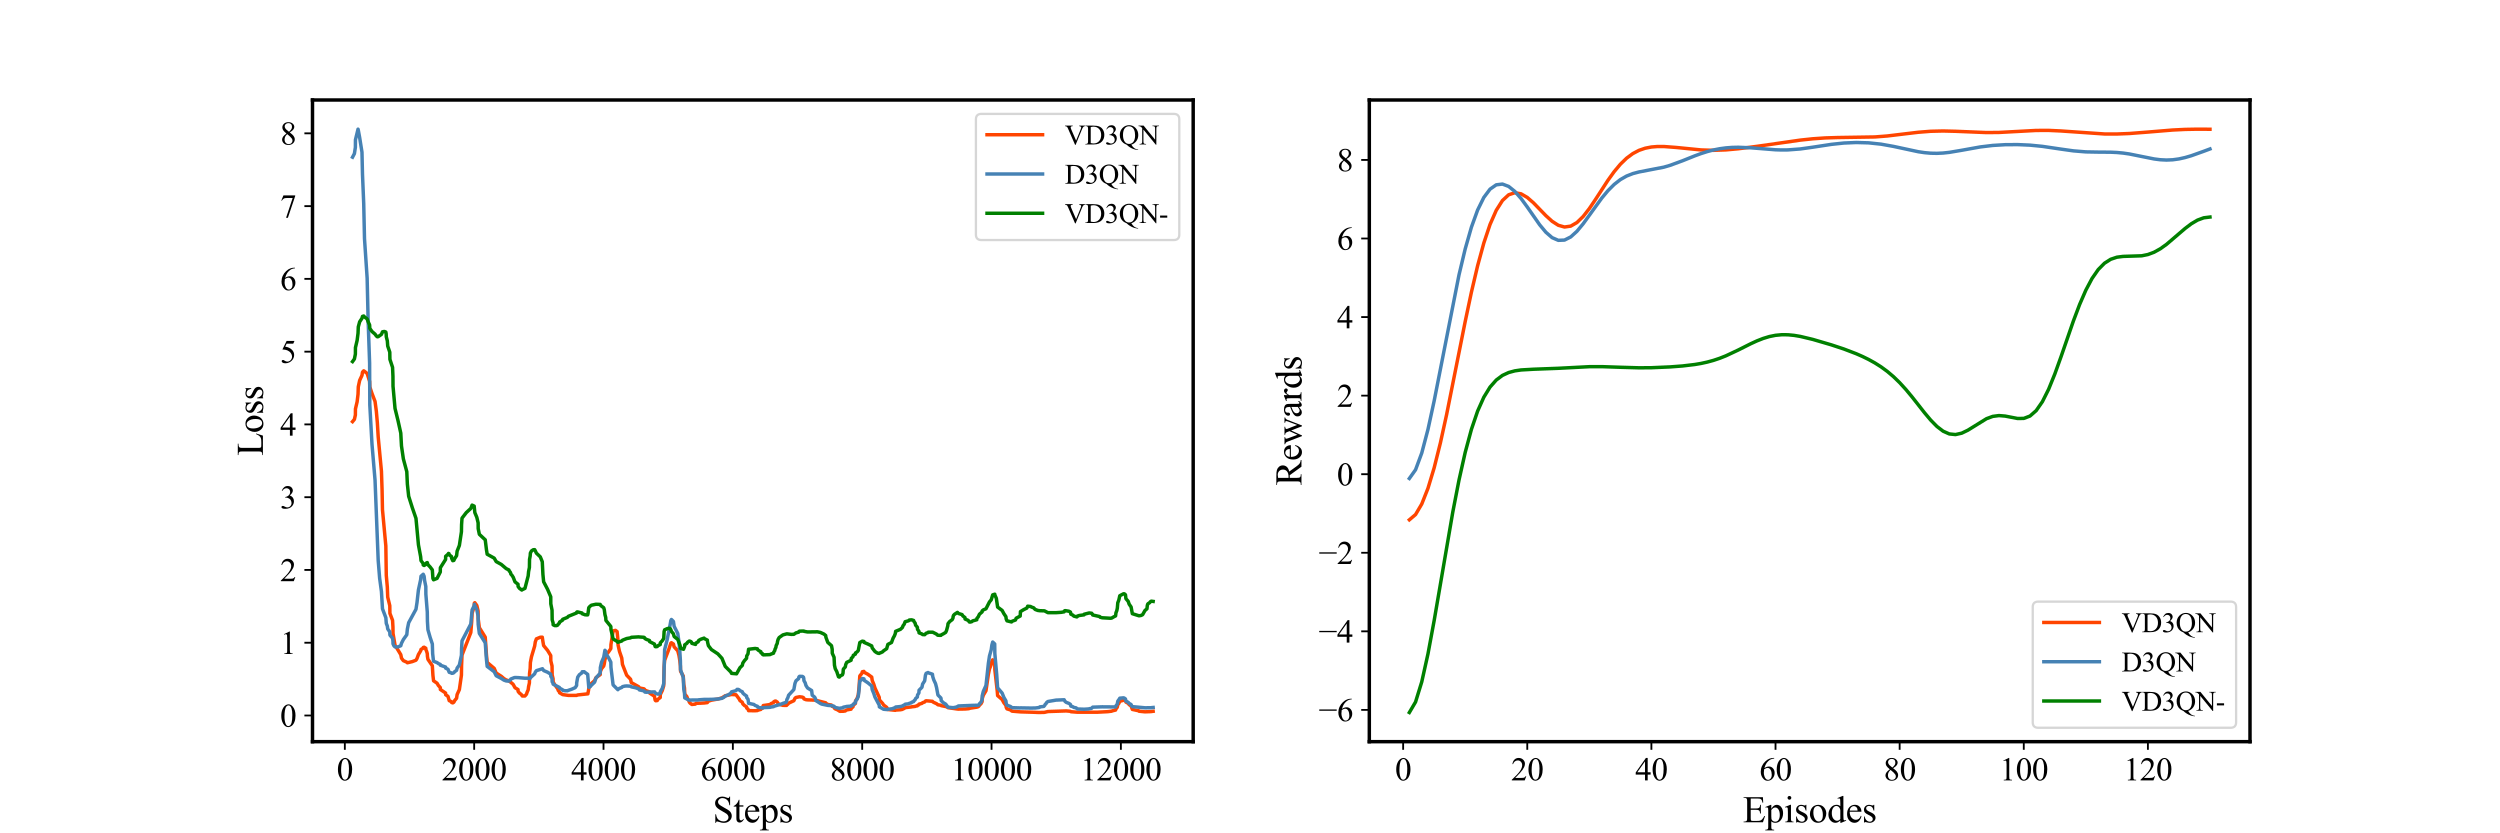 <?xml version="1.0" encoding="utf-8" standalone="no"?>
<!DOCTYPE svg PUBLIC "-//W3C//DTD SVG 1.1//EN"
  "http://www.w3.org/Graphics/SVG/1.1/DTD/svg11.dtd">
<svg height="360pt" version="1.1" viewBox="0 0 1080 360" width="1080pt" xmlns="http://www.w3.org/2000/svg" xmlns:xlink="http://www.w3.org/1999/xlink">
 <defs>
  <style type="text/css">*{stroke-linecap:butt;stroke-linejoin:round;}</style>
 </defs>
 <g id="figure_1">
  <g id="patch_1">
   <path d="M 0 360 
L 1080 360 
L 1080 0 
L 0 0 
z
" style="fill:#ffffff;"/>
  </g>
  <g id="axes_1">
   <g id="patch_2">
    <path d="M 591.545 320.4 
L 972 320.4 
L 972 43.2 
L 591.545 43.2 
z
" style="fill:#ffffff;"/>
   </g>
   <g id="matplotlib.axis_1">
    <g id="xtick_1">
     <g id="line2d_1">
      <defs>
       <path d="M 0 0 
L 0 3.5 
" id="m020e77ed0f" style="stroke:#000000;stroke-width:0.8;"/>
      </defs>
      <g>
       <use style="stroke:#000000;stroke-width:0.8;" x="606.158" xlink:href="#m020e77ed0f" y="320.4"/>
      </g>
     </g>
     <g id="text_1">
      <!-- 0 -->
      <g transform="translate(602.658 337.121)scale(0.14 -0.14)">
       <defs>
        <path d="M 231 2094 
Q 231 2819 450 3342 
Q 669 3866 1031 4122 
Q 1313 4325 1613 4325 
Q 2100 4325 2488 3828 
Q 2972 3213 2972 2159 
Q 2972 1422 2759 906 
Q 2547 391 2217 158 
Q 1888 -75 1581 -75 
Q 975 -75 572 641 
Q 231 1244 231 2094 
z
M 844 2016 
Q 844 1141 1059 588 
Q 1238 122 1591 122 
Q 1759 122 1940 273 
Q 2122 425 2216 781 
Q 2359 1319 2359 2297 
Q 2359 3022 2209 3506 
Q 2097 3866 1919 4016 
Q 1791 4119 1609 4119 
Q 1397 4119 1231 3928 
Q 1006 3669 925 3112 
Q 844 2556 844 2016 
z
" id="TimesNewRomanPSMT-30" transform="scale(0.016)"/>
       </defs>
       <use xlink:href="#TimesNewRomanPSMT-30"/>
      </g>
     </g>
    </g>
    <g id="xtick_2">
     <g id="line2d_2">
      <g>
       <use style="stroke:#000000;stroke-width:0.8;" x="659.781" xlink:href="#m020e77ed0f" y="320.4"/>
      </g>
     </g>
     <g id="text_2">
      <!-- 20 -->
      <g transform="translate(652.781 337.121)scale(0.14 -0.14)">
       <defs>
        <path d="M 2934 816 
L 2638 0 
L 138 0 
L 138 116 
Q 1241 1122 1691 1759 
Q 2141 2397 2141 2925 
Q 2141 3328 1894 3587 
Q 1647 3847 1303 3847 
Q 991 3847 742 3664 
Q 494 3481 375 3128 
L 259 3128 
Q 338 3706 661 4015 
Q 984 4325 1469 4325 
Q 1984 4325 2329 3994 
Q 2675 3663 2675 3213 
Q 2675 2891 2525 2569 
Q 2294 2063 1775 1497 
Q 997 647 803 472 
L 1909 472 
Q 2247 472 2383 497 
Q 2519 522 2628 598 
Q 2738 675 2819 816 
L 2934 816 
z
" id="TimesNewRomanPSMT-32" transform="scale(0.016)"/>
       </defs>
       <use xlink:href="#TimesNewRomanPSMT-32"/>
       <use x="50" xlink:href="#TimesNewRomanPSMT-30"/>
      </g>
     </g>
    </g>
    <g id="xtick_3">
     <g id="line2d_3">
      <g>
       <use style="stroke:#000000;stroke-width:0.8;" x="713.404" xlink:href="#m020e77ed0f" y="320.4"/>
      </g>
     </g>
     <g id="text_3">
      <!-- 40 -->
      <g transform="translate(706.404 337.121)scale(0.14 -0.14)">
       <defs>
        <path d="M 2978 1563 
L 2978 1119 
L 2409 1119 
L 2409 0 
L 1894 0 
L 1894 1119 
L 100 1119 
L 100 1519 
L 2066 4325 
L 2409 4325 
L 2409 1563 
L 2978 1563 
z
M 1894 1563 
L 1894 3666 
L 406 1563 
L 1894 1563 
z
" id="TimesNewRomanPSMT-34" transform="scale(0.016)"/>
       </defs>
       <use xlink:href="#TimesNewRomanPSMT-34"/>
       <use x="50" xlink:href="#TimesNewRomanPSMT-30"/>
      </g>
     </g>
    </g>
    <g id="xtick_4">
     <g id="line2d_4">
      <g>
       <use style="stroke:#000000;stroke-width:0.8;" x="767.026" xlink:href="#m020e77ed0f" y="320.4"/>
      </g>
     </g>
     <g id="text_4">
      <!-- 60 -->
      <g transform="translate(760.026 337.121)scale(0.14 -0.14)">
       <defs>
        <path d="M 2869 4325 
L 2869 4209 
Q 2456 4169 2195 4045 
Q 1934 3922 1679 3669 
Q 1425 3416 1258 3105 
Q 1091 2794 978 2366 
Q 1428 2675 1881 2675 
Q 2316 2675 2634 2325 
Q 2953 1975 2953 1425 
Q 2953 894 2631 456 
Q 2244 -75 1606 -75 
Q 1172 -75 869 213 
Q 275 772 275 1663 
Q 275 2231 503 2743 
Q 731 3256 1154 3653 
Q 1578 4050 1965 4187 
Q 2353 4325 2688 4325 
L 2869 4325 
z
M 925 2138 
Q 869 1716 869 1456 
Q 869 1156 980 804 
Q 1091 453 1309 247 
Q 1469 100 1697 100 
Q 1969 100 2183 356 
Q 2397 613 2397 1088 
Q 2397 1622 2184 2012 
Q 1972 2403 1581 2403 
Q 1463 2403 1327 2353 
Q 1191 2303 925 2138 
z
" id="TimesNewRomanPSMT-36" transform="scale(0.016)"/>
       </defs>
       <use xlink:href="#TimesNewRomanPSMT-36"/>
       <use x="50" xlink:href="#TimesNewRomanPSMT-30"/>
      </g>
     </g>
    </g>
    <g id="xtick_5">
     <g id="line2d_5">
      <g>
       <use style="stroke:#000000;stroke-width:0.8;" x="820.649" xlink:href="#m020e77ed0f" y="320.4"/>
      </g>
     </g>
     <g id="text_5">
      <!-- 80 -->
      <g transform="translate(813.649 337.121)scale(0.14 -0.14)">
       <defs>
        <path d="M 1228 2134 
Q 725 2547 579 2797 
Q 434 3047 434 3316 
Q 434 3728 753 4026 
Q 1072 4325 1600 4325 
Q 2113 4325 2425 4047 
Q 2738 3769 2738 3413 
Q 2738 3175 2569 2928 
Q 2400 2681 1866 2347 
Q 2416 1922 2594 1678 
Q 2831 1359 2831 1006 
Q 2831 559 2490 242 
Q 2150 -75 1597 -75 
Q 994 -75 656 303 
Q 388 606 388 966 
Q 388 1247 577 1523 
Q 766 1800 1228 2134 
z
M 1719 2469 
Q 2094 2806 2194 3001 
Q 2294 3197 2294 3444 
Q 2294 3772 2109 3958 
Q 1925 4144 1606 4144 
Q 1288 4144 1088 3959 
Q 888 3775 888 3528 
Q 888 3366 970 3203 
Q 1053 3041 1206 2894 
L 1719 2469 
z
M 1375 2016 
Q 1116 1797 991 1539 
Q 866 1281 866 981 
Q 866 578 1086 336 
Q 1306 94 1647 94 
Q 1984 94 2187 284 
Q 2391 475 2391 747 
Q 2391 972 2272 1150 
Q 2050 1481 1375 2016 
z
" id="TimesNewRomanPSMT-38" transform="scale(0.016)"/>
       </defs>
       <use xlink:href="#TimesNewRomanPSMT-38"/>
       <use x="50" xlink:href="#TimesNewRomanPSMT-30"/>
      </g>
     </g>
    </g>
    <g id="xtick_6">
     <g id="line2d_6">
      <g>
       <use style="stroke:#000000;stroke-width:0.8;" x="874.272" xlink:href="#m020e77ed0f" y="320.4"/>
      </g>
     </g>
     <g id="text_6">
      <!-- 100 -->
      <g transform="translate(863.772 337.121)scale(0.14 -0.14)">
       <defs>
        <path d="M 750 3822 
L 1781 4325 
L 1884 4325 
L 1884 747 
Q 1884 391 1914 303 
Q 1944 216 2037 169 
Q 2131 122 2419 116 
L 2419 0 
L 825 0 
L 825 116 
Q 1125 122 1212 167 
Q 1300 213 1334 289 
Q 1369 366 1369 747 
L 1369 3034 
Q 1369 3497 1338 3628 
Q 1316 3728 1258 3775 
Q 1200 3822 1119 3822 
Q 1003 3822 797 3725 
L 750 3822 
z
" id="TimesNewRomanPSMT-31" transform="scale(0.016)"/>
       </defs>
       <use xlink:href="#TimesNewRomanPSMT-31"/>
       <use x="50" xlink:href="#TimesNewRomanPSMT-30"/>
       <use x="100" xlink:href="#TimesNewRomanPSMT-30"/>
      </g>
     </g>
    </g>
    <g id="xtick_7">
     <g id="line2d_7">
      <g>
       <use style="stroke:#000000;stroke-width:0.8;" x="927.895" xlink:href="#m020e77ed0f" y="320.4"/>
      </g>
     </g>
     <g id="text_7">
      <!-- 120 -->
      <g transform="translate(917.395 337.121)scale(0.14 -0.14)">
       <use xlink:href="#TimesNewRomanPSMT-31"/>
       <use x="50" xlink:href="#TimesNewRomanPSMT-32"/>
       <use x="100" xlink:href="#TimesNewRomanPSMT-30"/>
      </g>
     </g>
    </g>
    <g id="text_8">
     <!-- Episodes -->
     <g transform="translate(752.885 355.226)scale(0.16 -0.16)">
      <defs>
       <path d="M 1338 4006 
L 1338 2331 
L 2269 2331 
Q 2631 2331 2753 2441 
Q 2916 2584 2934 2947 
L 3050 2947 
L 3050 1472 
L 2934 1472 
Q 2891 1781 2847 1869 
Q 2791 1978 2662 2040 
Q 2534 2103 2269 2103 
L 1338 2103 
L 1338 706 
Q 1338 425 1363 364 
Q 1388 303 1450 267 
Q 1513 231 1688 231 
L 2406 231 
Q 2766 231 2928 281 
Q 3091 331 3241 478 
Q 3434 672 3638 1063 
L 3763 1063 
L 3397 0 
L 131 0 
L 131 116 
L 281 116 
Q 431 116 566 188 
Q 666 238 702 338 
Q 738 438 738 747 
L 738 3500 
Q 738 3903 656 3997 
Q 544 4122 281 4122 
L 131 4122 
L 131 4238 
L 3397 4238 
L 3444 3309 
L 3322 3309 
Q 3256 3644 3176 3769 
Q 3097 3894 2941 3959 
Q 2816 4006 2500 4006 
L 1338 4006 
z
" id="TimesNewRomanPSMT-45" transform="scale(0.016)"/>
       <path d="M -6 2578 
L 875 2934 
L 994 2934 
L 994 2266 
Q 1216 2644 1439 2795 
Q 1663 2947 1909 2947 
Q 2341 2947 2628 2609 
Q 2981 2197 2981 1534 
Q 2981 794 2556 309 
Q 2206 -88 1675 -88 
Q 1444 -88 1275 -22 
Q 1150 25 994 166 
L 994 -706 
Q 994 -1000 1030 -1079 
Q 1066 -1159 1155 -1206 
Q 1244 -1253 1478 -1253 
L 1478 -1369 
L -22 -1369 
L -22 -1253 
L 56 -1253 
Q 228 -1256 350 -1188 
Q 409 -1153 442 -1076 
Q 475 -1000 475 -688 
L 475 2019 
Q 475 2297 450 2372 
Q 425 2447 370 2484 
Q 316 2522 222 2522 
Q 147 2522 31 2478 
L -6 2578 
z
M 994 2081 
L 994 1013 
Q 994 666 1022 556 
Q 1066 375 1236 237 
Q 1406 100 1666 100 
Q 1978 100 2172 344 
Q 2425 663 2425 1241 
Q 2425 1897 2138 2250 
Q 1938 2494 1663 2494 
Q 1513 2494 1366 2419 
Q 1253 2363 994 2081 
z
" id="TimesNewRomanPSMT-70" transform="scale(0.016)"/>
       <path d="M 928 4444 
Q 1059 4444 1151 4351 
Q 1244 4259 1244 4128 
Q 1244 3997 1151 3903 
Q 1059 3809 928 3809 
Q 797 3809 703 3903 
Q 609 3997 609 4128 
Q 609 4259 701 4351 
Q 794 4444 928 4444 
z
M 1188 2947 
L 1188 647 
Q 1188 378 1227 289 
Q 1266 200 1342 156 
Q 1419 113 1622 113 
L 1622 0 
L 231 0 
L 231 113 
Q 441 113 512 153 
Q 584 194 626 287 
Q 669 381 669 647 
L 669 1750 
Q 669 2216 641 2353 
Q 619 2453 572 2492 
Q 525 2531 444 2531 
Q 356 2531 231 2484 
L 188 2597 
L 1050 2947 
L 1188 2947 
z
" id="TimesNewRomanPSMT-69" transform="scale(0.016)"/>
       <path d="M 2050 2947 
L 2050 1972 
L 1947 1972 
Q 1828 2431 1642 2597 
Q 1456 2763 1169 2763 
Q 950 2763 815 2647 
Q 681 2531 681 2391 
Q 681 2216 781 2091 
Q 878 1963 1175 1819 
L 1631 1597 
Q 2266 1288 2266 781 
Q 2266 391 1970 151 
Q 1675 -88 1309 -88 
Q 1047 -88 709 6 
Q 606 38 541 38 
Q 469 38 428 -44 
L 325 -44 
L 325 978 
L 428 978 
Q 516 541 762 319 
Q 1009 97 1316 97 
Q 1531 97 1667 223 
Q 1803 350 1803 528 
Q 1803 744 1651 891 
Q 1500 1038 1047 1263 
Q 594 1488 453 1669 
Q 313 1847 313 2119 
Q 313 2472 555 2709 
Q 797 2947 1181 2947 
Q 1350 2947 1591 2875 
Q 1750 2828 1803 2828 
Q 1853 2828 1881 2850 
Q 1909 2872 1947 2947 
L 2050 2947 
z
" id="TimesNewRomanPSMT-73" transform="scale(0.016)"/>
       <path d="M 1600 2947 
Q 2250 2947 2644 2453 
Q 2978 2031 2978 1484 
Q 2978 1100 2793 706 
Q 2609 313 2286 112 
Q 1963 -88 1566 -88 
Q 919 -88 538 428 
Q 216 863 216 1403 
Q 216 1797 411 2186 
Q 606 2575 925 2761 
Q 1244 2947 1600 2947 
z
M 1503 2744 
Q 1338 2744 1170 2645 
Q 1003 2547 900 2300 
Q 797 2053 797 1666 
Q 797 1041 1045 587 
Q 1294 134 1700 134 
Q 2003 134 2200 384 
Q 2397 634 2397 1244 
Q 2397 2006 2069 2444 
Q 1847 2744 1503 2744 
z
" id="TimesNewRomanPSMT-6f" transform="scale(0.016)"/>
       <path d="M 2222 322 
Q 2013 103 1813 7 
Q 1613 -88 1381 -88 
Q 913 -88 563 304 
Q 213 697 213 1313 
Q 213 1928 600 2439 
Q 988 2950 1597 2950 
Q 1975 2950 2222 2709 
L 2222 3238 
Q 2222 3728 2198 3840 
Q 2175 3953 2125 3993 
Q 2075 4034 2000 4034 
Q 1919 4034 1784 3984 
L 1744 4094 
L 2597 4444 
L 2738 4444 
L 2738 1134 
Q 2738 631 2761 520 
Q 2784 409 2836 365 
Q 2888 322 2956 322 
Q 3041 322 3181 375 
L 3216 266 
L 2366 -88 
L 2222 -88 
L 2222 322 
z
M 2222 541 
L 2222 2016 
Q 2203 2228 2109 2403 
Q 2016 2578 1861 2667 
Q 1706 2756 1559 2756 
Q 1284 2756 1069 2509 
Q 784 2184 784 1559 
Q 784 928 1059 592 
Q 1334 256 1672 256 
Q 1956 256 2222 541 
z
" id="TimesNewRomanPSMT-64" transform="scale(0.016)"/>
       <path d="M 681 1784 
Q 678 1147 991 784 
Q 1303 422 1725 422 
Q 2006 422 2214 576 
Q 2422 731 2563 1106 
L 2659 1044 
Q 2594 616 2278 264 
Q 1963 -88 1488 -88 
Q 972 -88 605 314 
Q 238 716 238 1394 
Q 238 2128 614 2539 
Q 991 2950 1559 2950 
Q 2041 2950 2350 2633 
Q 2659 2316 2659 1784 
L 681 1784 
z
M 681 1966 
L 2006 1966 
Q 1991 2241 1941 2353 
Q 1863 2528 1708 2628 
Q 1553 2728 1384 2728 
Q 1125 2728 920 2526 
Q 716 2325 681 1966 
z
" id="TimesNewRomanPSMT-65" transform="scale(0.016)"/>
      </defs>
      <use xlink:href="#TimesNewRomanPSMT-45"/>
      <use x="61.084" xlink:href="#TimesNewRomanPSMT-70"/>
      <use x="111.084" xlink:href="#TimesNewRomanPSMT-69"/>
      <use x="138.867" xlink:href="#TimesNewRomanPSMT-73"/>
      <use x="177.783" xlink:href="#TimesNewRomanPSMT-6f"/>
      <use x="227.783" xlink:href="#TimesNewRomanPSMT-64"/>
      <use x="277.783" xlink:href="#TimesNewRomanPSMT-65"/>
      <use x="322.168" xlink:href="#TimesNewRomanPSMT-73"/>
     </g>
    </g>
   </g>
   <g id="matplotlib.axis_2">
    <g id="ytick_1">
     <g id="line2d_8">
      <defs>
       <path d="M 0 0 
L -3.5 0 
" id="mdb2bb70c78" style="stroke:#000000;stroke-width:0.8;"/>
      </defs>
      <g>
       <use style="stroke:#000000;stroke-width:0.8;" x="591.545" xlink:href="#mdb2bb70c78" y="306.674"/>
      </g>
     </g>
     <g id="text_9">
      <!-- −6 -->
      <g transform="translate(569.651 311.535)scale(0.14 -0.14)">
       <defs>
        <path d="M 3484 2000 
L 116 2000 
L 116 2256 
L 3484 2256 
L 3484 2000 
z
" id="TimesNewRomanPSMT-2212" transform="scale(0.016)"/>
       </defs>
       <use xlink:href="#TimesNewRomanPSMT-2212"/>
       <use x="56.396" xlink:href="#TimesNewRomanPSMT-36"/>
      </g>
     </g>
    </g>
    <g id="ytick_2">
     <g id="line2d_9">
      <g>
       <use style="stroke:#000000;stroke-width:0.8;" x="591.545" xlink:href="#mdb2bb70c78" y="272.734"/>
      </g>
     </g>
     <g id="text_10">
      <!-- −4 -->
      <g transform="translate(569.651 277.594)scale(0.14 -0.14)">
       <use xlink:href="#TimesNewRomanPSMT-2212"/>
       <use x="56.396" xlink:href="#TimesNewRomanPSMT-34"/>
      </g>
     </g>
    </g>
    <g id="ytick_3">
     <g id="line2d_10">
      <g>
       <use style="stroke:#000000;stroke-width:0.8;" x="591.545" xlink:href="#mdb2bb70c78" y="238.793"/>
      </g>
     </g>
     <g id="text_11">
      <!-- −2 -->
      <g transform="translate(569.651 243.654)scale(0.14 -0.14)">
       <use xlink:href="#TimesNewRomanPSMT-2212"/>
       <use x="56.396" xlink:href="#TimesNewRomanPSMT-32"/>
      </g>
     </g>
    </g>
    <g id="ytick_4">
     <g id="line2d_11">
      <g>
       <use style="stroke:#000000;stroke-width:0.8;" x="591.545" xlink:href="#mdb2bb70c78" y="204.853"/>
      </g>
     </g>
     <g id="text_12">
      <!-- 0 -->
      <g transform="translate(577.545 209.714)scale(0.14 -0.14)">
       <use xlink:href="#TimesNewRomanPSMT-30"/>
      </g>
     </g>
    </g>
    <g id="ytick_5">
     <g id="line2d_12">
      <g>
       <use style="stroke:#000000;stroke-width:0.8;" x="591.545" xlink:href="#mdb2bb70c78" y="170.913"/>
      </g>
     </g>
     <g id="text_13">
      <!-- 2 -->
      <g transform="translate(577.545 175.774)scale(0.14 -0.14)">
       <use xlink:href="#TimesNewRomanPSMT-32"/>
      </g>
     </g>
    </g>
    <g id="ytick_6">
     <g id="line2d_13">
      <g>
       <use style="stroke:#000000;stroke-width:0.8;" x="591.545" xlink:href="#mdb2bb70c78" y="136.973"/>
      </g>
     </g>
     <g id="text_14">
      <!-- 4 -->
      <g transform="translate(577.545 141.833)scale(0.14 -0.14)">
       <use xlink:href="#TimesNewRomanPSMT-34"/>
      </g>
     </g>
    </g>
    <g id="ytick_7">
     <g id="line2d_14">
      <g>
       <use style="stroke:#000000;stroke-width:0.8;" x="591.545" xlink:href="#mdb2bb70c78" y="103.033"/>
      </g>
     </g>
     <g id="text_15">
      <!-- 6 -->
      <g transform="translate(577.545 107.893)scale(0.14 -0.14)">
       <use xlink:href="#TimesNewRomanPSMT-36"/>
      </g>
     </g>
    </g>
    <g id="ytick_8">
     <g id="line2d_15">
      <g>
       <use style="stroke:#000000;stroke-width:0.8;" x="591.545" xlink:href="#mdb2bb70c78" y="69.092"/>
      </g>
     </g>
     <g id="text_16">
      <!-- 8 -->
      <g transform="translate(577.545 73.953)scale(0.14 -0.14)">
       <use xlink:href="#TimesNewRomanPSMT-38"/>
      </g>
     </g>
    </g>
    <g id="text_17">
     <!-- Rewards -->
     <g transform="translate(562.228 209.794)rotate(-90)scale(0.16 -0.16)">
      <defs>
       <path d="M 4325 0 
L 3194 0 
L 1759 1981 
Q 1600 1975 1500 1975 
Q 1459 1975 1412 1976 
Q 1366 1978 1316 1981 
L 1316 750 
Q 1316 350 1403 253 
Q 1522 116 1759 116 
L 1925 116 
L 1925 0 
L 109 0 
L 109 116 
L 269 116 
Q 538 116 653 291 
Q 719 388 719 750 
L 719 3488 
Q 719 3888 631 3984 
Q 509 4122 269 4122 
L 109 4122 
L 109 4238 
L 1653 4238 
Q 2328 4238 2648 4139 
Q 2969 4041 3192 3777 
Q 3416 3513 3416 3147 
Q 3416 2756 3161 2468 
Q 2906 2181 2372 2063 
L 3247 847 
Q 3547 428 3762 290 
Q 3978 153 4325 116 
L 4325 0 
z
M 1316 2178 
Q 1375 2178 1419 2176 
Q 1463 2175 1491 2175 
Q 2097 2175 2405 2437 
Q 2713 2700 2713 3106 
Q 2713 3503 2464 3751 
Q 2216 4000 1806 4000 
Q 1625 4000 1316 3941 
L 1316 2178 
z
" id="TimesNewRomanPSMT-52" transform="scale(0.016)"/>
       <path d="M 41 2863 
L 1241 2863 
L 1241 2747 
Q 1075 2734 1023 2687 
Q 972 2641 972 2553 
Q 972 2456 1025 2319 
L 1638 672 
L 2253 2013 
L 2091 2434 
Q 2016 2622 1894 2694 
Q 1825 2738 1638 2747 
L 1638 2863 
L 3000 2863 
L 3000 2747 
Q 2775 2738 2681 2666 
Q 2619 2616 2619 2506 
Q 2619 2444 2644 2378 
L 3294 734 
L 3897 2319 
Q 3959 2488 3959 2588 
Q 3959 2647 3898 2694 
Q 3838 2741 3659 2747 
L 3659 2863 
L 4563 2863 
L 4563 2747 
Q 4291 2706 4163 2378 
L 3206 -88 
L 3078 -88 
L 2363 1741 
L 1528 -88 
L 1413 -88 
L 494 2319 
Q 403 2547 315 2626 
Q 228 2706 41 2747 
L 41 2863 
z
" id="TimesNewRomanPSMT-77" transform="scale(0.016)"/>
       <path d="M 1822 413 
Q 1381 72 1269 19 
Q 1100 -59 909 -59 
Q 613 -59 420 144 
Q 228 347 228 678 
Q 228 888 322 1041 
Q 450 1253 767 1440 
Q 1084 1628 1822 1897 
L 1822 2009 
Q 1822 2438 1686 2597 
Q 1550 2756 1291 2756 
Q 1094 2756 978 2650 
Q 859 2544 859 2406 
L 866 2225 
Q 866 2081 792 2003 
Q 719 1925 600 1925 
Q 484 1925 411 2006 
Q 338 2088 338 2228 
Q 338 2497 613 2722 
Q 888 2947 1384 2947 
Q 1766 2947 2009 2819 
Q 2194 2722 2281 2516 
Q 2338 2381 2338 1966 
L 2338 994 
Q 2338 584 2353 492 
Q 2369 400 2405 369 
Q 2441 338 2488 338 
Q 2538 338 2575 359 
Q 2641 400 2828 588 
L 2828 413 
Q 2478 -56 2159 -56 
Q 2006 -56 1915 50 
Q 1825 156 1822 413 
z
M 1822 616 
L 1822 1706 
Q 1350 1519 1213 1441 
Q 966 1303 859 1153 
Q 753 1003 753 825 
Q 753 600 887 451 
Q 1022 303 1197 303 
Q 1434 303 1822 616 
z
" id="TimesNewRomanPSMT-61" transform="scale(0.016)"/>
       <path d="M 1038 2947 
L 1038 2303 
Q 1397 2947 1775 2947 
Q 1947 2947 2059 2842 
Q 2172 2738 2172 2600 
Q 2172 2478 2090 2393 
Q 2009 2309 1897 2309 
Q 1788 2309 1652 2417 
Q 1516 2525 1450 2525 
Q 1394 2525 1328 2463 
Q 1188 2334 1038 2041 
L 1038 669 
Q 1038 431 1097 309 
Q 1138 225 1241 169 
Q 1344 113 1538 113 
L 1538 0 
L 72 0 
L 72 113 
Q 291 113 397 181 
Q 475 231 506 341 
Q 522 394 522 644 
L 522 1753 
Q 522 2253 501 2348 
Q 481 2444 426 2487 
Q 372 2531 291 2531 
Q 194 2531 72 2484 
L 41 2597 
L 906 2947 
L 1038 2947 
z
" id="TimesNewRomanPSMT-72" transform="scale(0.016)"/>
      </defs>
      <use xlink:href="#TimesNewRomanPSMT-52"/>
      <use x="66.699" xlink:href="#TimesNewRomanPSMT-65"/>
      <use x="111.084" xlink:href="#TimesNewRomanPSMT-77"/>
      <use x="183.301" xlink:href="#TimesNewRomanPSMT-61"/>
      <use x="227.686" xlink:href="#TimesNewRomanPSMT-72"/>
      <use x="260.986" xlink:href="#TimesNewRomanPSMT-64"/>
      <use x="310.986" xlink:href="#TimesNewRomanPSMT-73"/>
     </g>
    </g>
   </g>
   <g id="line2d_16">
    <path clip-path="url(#p822290fbdf)" d="M 608.839 224.568 
L 611.52 222.283 
L 614.201 217.728 
L 616.882 210.951 
L 619.563 202.078 
L 622.245 191.352 
L 624.926 179.138 
L 630.288 152.31 
L 632.969 138.882 
L 635.65 126.217 
L 638.331 114.799 
L 641.013 104.978 
L 643.694 96.973 
L 646.375 90.868 
L 649.056 86.631 
L 651.737 84.149 
L 654.418 83.261 
L 657.099 83.732 
L 659.781 85.292 
L 662.462 87.629 
L 667.824 93.162 
L 670.505 95.592 
L 673.186 97.32 
L 675.867 98.067 
L 678.549 97.687 
L 681.23 96.141 
L 683.911 93.538 
L 686.592 90.102 
L 689.273 86.134 
L 694.635 77.882 
L 697.317 74.154 
L 699.998 70.948 
L 702.679 68.347 
L 705.36 66.363 
L 708.041 64.951 
L 710.722 64.03 
L 713.404 63.507 
L 716.085 63.29 
L 718.766 63.294 
L 724.128 63.701 
L 734.853 64.77 
L 740.215 64.941 
L 745.577 64.753 
L 750.94 64.268 
L 758.983 63.221 
L 777.751 60.526 
L 783.113 59.955 
L 788.476 59.586 
L 793.838 59.421 
L 809.925 59.161 
L 815.287 58.745 
L 823.33 57.776 
L 828.693 57.137 
L 834.055 56.711 
L 839.417 56.584 
L 844.78 56.717 
L 858.185 57.267 
L 863.548 57.216 
L 871.591 56.786 
L 879.635 56.352 
L 884.997 56.33 
L 890.359 56.578 
L 909.127 57.876 
L 914.489 57.89 
L 919.852 57.679 
L 927.895 57.054 
L 938.62 56.166 
L 943.982 55.904 
L 949.344 55.8 
L 954.707 55.837 
L 954.707 55.837 
" style="fill:none;stroke:#ff4500;stroke-linecap:square;stroke-width:1.5;"/>
   </g>
   <g id="line2d_17">
    <path clip-path="url(#p822290fbdf)" d="M 608.839 206.702 
L 611.52 202.936 
L 614.201 195.692 
L 616.882 185.514 
L 619.563 173.156 
L 630.288 118.749 
L 632.969 107.527 
L 635.65 98.148 
L 638.331 90.74 
L 641.013 85.297 
L 643.694 81.716 
L 646.375 79.846 
L 649.056 79.515 
L 651.737 80.535 
L 654.418 82.698 
L 657.099 85.761 
L 659.781 89.427 
L 665.143 97.116 
L 667.824 100.335 
L 670.505 102.657 
L 673.186 103.823 
L 675.867 103.714 
L 678.549 102.358 
L 681.23 99.927 
L 683.911 96.703 
L 691.954 85.592 
L 694.635 82.368 
L 697.317 79.683 
L 699.998 77.588 
L 702.679 76.056 
L 705.36 74.997 
L 708.041 74.286 
L 718.766 72.218 
L 721.447 71.437 
L 726.809 69.47 
L 732.172 67.322 
L 734.853 66.341 
L 737.534 65.487 
L 740.215 64.787 
L 742.896 64.254 
L 745.577 63.89 
L 748.258 63.685 
L 750.94 63.624 
L 756.302 63.843 
L 767.026 64.703 
L 769.708 64.784 
L 772.389 64.754 
L 777.751 64.347 
L 783.113 63.594 
L 791.157 62.363 
L 796.519 61.793 
L 801.881 61.558 
L 807.244 61.709 
L 812.606 62.277 
L 817.968 63.239 
L 828.693 65.543 
L 831.374 65.942 
L 834.055 66.182 
L 836.736 66.239 
L 839.417 66.113 
L 842.099 65.824 
L 847.461 64.919 
L 855.504 63.472 
L 860.867 62.828 
L 866.229 62.506 
L 871.591 62.467 
L 876.953 62.701 
L 882.316 63.229 
L 890.359 64.421 
L 895.721 65.174 
L 901.084 65.612 
L 906.446 65.712 
L 911.808 65.751 
L 914.489 65.876 
L 917.171 66.127 
L 919.852 66.513 
L 925.214 67.593 
L 930.576 68.666 
L 933.257 69.009 
L 935.939 69.14 
L 938.62 69.024 
L 941.301 68.656 
L 943.982 68.056 
L 946.663 67.267 
L 952.025 65.351 
L 954.707 64.348 
L 954.707 64.348 
" style="fill:none;stroke:#4682b4;stroke-linecap:square;stroke-width:1.5;"/>
   </g>
   <g id="line2d_18">
    <path clip-path="url(#p822290fbdf)" d="M 608.839 307.8 
L 611.52 303.247 
L 614.201 294.556 
L 616.882 282.489 
L 619.563 268.049 
L 627.607 221.203 
L 630.288 207.39 
L 632.969 195.418 
L 635.65 185.489 
L 638.331 177.599 
L 641.013 171.592 
L 643.694 167.219 
L 646.375 164.181 
L 649.056 162.176 
L 651.737 160.934 
L 654.418 160.211 
L 657.099 159.819 
L 662.462 159.51 
L 673.186 159.104 
L 686.592 158.408 
L 691.954 158.389 
L 699.998 158.661 
L 708.041 158.892 
L 713.404 158.852 
L 721.447 158.505 
L 726.809 158.1 
L 732.172 157.463 
L 734.853 157.005 
L 737.534 156.418 
L 740.215 155.682 
L 742.896 154.782 
L 745.577 153.72 
L 750.94 151.2 
L 756.302 148.503 
L 758.983 147.271 
L 761.664 146.216 
L 764.345 145.397 
L 767.026 144.855 
L 769.708 144.603 
L 772.389 144.624 
L 775.07 144.885 
L 777.751 145.337 
L 783.113 146.621 
L 791.157 148.982 
L 796.519 150.758 
L 801.881 152.804 
L 804.562 153.979 
L 807.244 155.291 
L 809.925 156.774 
L 812.606 158.471 
L 815.287 160.431 
L 817.968 162.697 
L 820.649 165.302 
L 823.33 168.241 
L 826.012 171.467 
L 831.374 178.286 
L 834.055 181.48 
L 836.736 184.216 
L 839.417 186.266 
L 842.099 187.461 
L 844.78 187.732 
L 847.461 187.131 
L 850.142 185.839 
L 858.185 180.865 
L 860.867 179.88 
L 863.548 179.529 
L 866.229 179.748 
L 871.591 180.785 
L 874.272 180.75 
L 876.953 179.734 
L 879.635 177.384 
L 882.316 173.52 
L 884.997 168.17 
L 887.678 161.569 
L 890.359 154.115 
L 895.721 138.618 
L 898.403 131.525 
L 901.084 125.35 
L 903.765 120.294 
L 906.446 116.435 
L 909.127 113.721 
L 911.808 112.015 
L 914.489 111.112 
L 917.171 110.766 
L 925.214 110.506 
L 927.895 109.959 
L 930.576 108.955 
L 933.257 107.471 
L 935.939 105.557 
L 941.301 100.974 
L 943.982 98.682 
L 946.663 96.656 
L 949.344 95.079 
L 952.025 94.091 
L 954.707 93.761 
L 954.707 93.761 
" style="fill:none;stroke:#008000;stroke-linecap:square;stroke-width:1.5;"/>
   </g>
   <g id="patch_3">
    <path d="M 591.545 320.4 
L 591.545 43.2 
" style="fill:none;stroke:#000000;stroke-linecap:square;stroke-linejoin:miter;stroke-width:1.5;"/>
   </g>
   <g id="patch_4">
    <path d="M 972 320.4 
L 972 43.2 
" style="fill:none;stroke:#000000;stroke-linecap:square;stroke-linejoin:miter;stroke-width:1.5;"/>
   </g>
   <g id="patch_5">
    <path d="M 591.545 320.4 
L 972 320.4 
" style="fill:none;stroke:#000000;stroke-linecap:square;stroke-linejoin:miter;stroke-width:1.5;"/>
   </g>
   <g id="patch_6">
    <path d="M 591.545 43.2 
L 972 43.2 
" style="fill:none;stroke:#000000;stroke-linecap:square;stroke-linejoin:miter;stroke-width:1.5;"/>
   </g>
   <g id="legend_1">
    <g id="patch_7">
     <path d="M 880.539 314.4 
L 963.6 314.4 
Q 966 314.4 966 312 
L 966 262.299 
Q 966 259.899 963.6 259.899 
L 880.539 259.899 
Q 878.139 259.899 878.139 262.299 
L 878.139 312 
Q 878.139 314.4 880.539 314.4 
z
" style="fill:#ffffff;opacity:0.8;stroke:#cccccc;stroke-linejoin:miter;"/>
    </g>
    <g id="line2d_19">
     <path d="M 882.939 268.899 
L 906.939 268.899 
" style="fill:none;stroke:#ff4500;stroke-linecap:square;stroke-width:1.5;"/>
    </g>
    <g id="line2d_20"/>
    <g id="text_18">
     <!-- VD3QN -->
     <g transform="translate(916.539 273.099)scale(0.12 -0.12)">
      <defs>
       <path d="M 4544 4238 
L 4544 4122 
Q 4319 4081 4203 3978 
Q 4038 3825 3909 3509 
L 2431 -97 
L 2316 -97 
L 728 3556 
Q 606 3838 556 3900 
Q 478 3997 364 4051 
Q 250 4106 56 4122 
L 56 4238 
L 1788 4238 
L 1788 4122 
Q 1494 4094 1406 4022 
Q 1319 3950 1319 3838 
Q 1319 3681 1463 3350 
L 2541 866 
L 3541 3319 
Q 3688 3681 3688 3822 
Q 3688 3913 3597 3995 
Q 3506 4078 3291 4113 
Q 3275 4116 3238 4122 
L 3238 4238 
L 4544 4238 
z
" id="TimesNewRomanPSMT-56" transform="scale(0.016)"/>
       <path d="M 109 0 
L 109 116 
L 269 116 
Q 538 116 650 288 
Q 719 391 719 750 
L 719 3488 
Q 719 3884 631 3984 
Q 509 4122 269 4122 
L 109 4122 
L 109 4238 
L 1834 4238 
Q 2784 4238 3279 4022 
Q 3775 3806 4076 3303 
Q 4378 2800 4378 2141 
Q 4378 1256 3841 663 
Q 3238 0 2003 0 
L 109 0 
z
M 1319 306 
Q 1716 219 1984 219 
Q 2709 219 3187 728 
Q 3666 1238 3666 2109 
Q 3666 2988 3187 3494 
Q 2709 4000 1959 4000 
Q 1678 4000 1319 3909 
L 1319 306 
z
" id="TimesNewRomanPSMT-44" transform="scale(0.016)"/>
       <path d="M 325 3431 
Q 506 3859 782 4092 
Q 1059 4325 1472 4325 
Q 1981 4325 2253 3994 
Q 2459 3747 2459 3466 
Q 2459 3003 1878 2509 
Q 2269 2356 2469 2072 
Q 2669 1788 2669 1403 
Q 2669 853 2319 450 
Q 1863 -75 997 -75 
Q 569 -75 414 31 
Q 259 138 259 259 
Q 259 350 332 419 
Q 406 488 509 488 
Q 588 488 669 463 
Q 722 447 909 348 
Q 1097 250 1169 231 
Q 1284 197 1416 197 
Q 1734 197 1970 444 
Q 2206 691 2206 1028 
Q 2206 1275 2097 1509 
Q 2016 1684 1919 1775 
Q 1784 1900 1550 2001 
Q 1316 2103 1072 2103 
L 972 2103 
L 972 2197 
Q 1219 2228 1467 2375 
Q 1716 2522 1828 2728 
Q 1941 2934 1941 3181 
Q 1941 3503 1739 3701 
Q 1538 3900 1238 3900 
Q 753 3900 428 3381 
L 325 3431 
z
" id="TimesNewRomanPSMT-33" transform="scale(0.016)"/>
       <path d="M 2819 -47 
Q 3138 -597 3508 -856 
Q 3878 -1116 4350 -1153 
L 4350 -1253 
Q 3919 -1238 3428 -1080 
Q 2938 -922 2498 -642 
Q 2059 -363 1741 -47 
Q 1291 134 1028 338 
Q 647 641 436 1083 
Q 225 1525 225 2128 
Q 225 3078 840 3706 
Q 1456 4334 2331 4334 
Q 3163 4334 3770 3704 
Q 4378 3075 4378 2116 
Q 4378 1338 3945 750 
Q 3513 163 2819 -47 
z
M 2294 4094 
Q 1725 4094 1378 3688 
Q 941 3178 941 2128 
Q 941 1100 1384 544 
Q 1728 116 2294 116 
Q 2881 116 3241 544 
Q 3663 1050 3663 2038 
Q 3663 2797 3431 3316 
Q 3253 3716 2958 3905 
Q 2663 4094 2294 4094 
z
" id="TimesNewRomanPSMT-51" transform="scale(0.016)"/>
       <path d="M -84 4238 
L 1066 4238 
L 3656 1059 
L 3656 3503 
Q 3656 3894 3569 3991 
Q 3453 4122 3203 4122 
L 3056 4122 
L 3056 4238 
L 4531 4238 
L 4531 4122 
L 4381 4122 
Q 4113 4122 4000 3959 
Q 3931 3859 3931 3503 
L 3931 -69 
L 3819 -69 
L 1025 3344 
L 1025 734 
Q 1025 344 1109 247 
Q 1228 116 1475 116 
L 1625 116 
L 1625 0 
L 150 0 
L 150 116 
L 297 116 
Q 569 116 681 278 
Q 750 378 750 734 
L 750 3681 
Q 566 3897 470 3965 
Q 375 4034 191 4094 
Q 100 4122 -84 4122 
L -84 4238 
z
" id="TimesNewRomanPSMT-4e" transform="scale(0.016)"/>
      </defs>
      <use xlink:href="#TimesNewRomanPSMT-56"/>
      <use x="72.217" xlink:href="#TimesNewRomanPSMT-44"/>
      <use x="144.434" xlink:href="#TimesNewRomanPSMT-33"/>
      <use x="194.434" xlink:href="#TimesNewRomanPSMT-51"/>
      <use x="266.65" xlink:href="#TimesNewRomanPSMT-4e"/>
     </g>
    </g>
    <g id="line2d_21">
     <path d="M 882.939 285.866 
L 906.939 285.866 
" style="fill:none;stroke:#4682b4;stroke-linecap:square;stroke-width:1.5;"/>
    </g>
    <g id="line2d_22"/>
    <g id="text_19">
     <!-- D3QN -->
     <g transform="translate(916.539 290.066)scale(0.12 -0.12)">
      <use xlink:href="#TimesNewRomanPSMT-44"/>
      <use x="72.217" xlink:href="#TimesNewRomanPSMT-33"/>
      <use x="122.217" xlink:href="#TimesNewRomanPSMT-51"/>
      <use x="194.434" xlink:href="#TimesNewRomanPSMT-4e"/>
     </g>
    </g>
    <g id="line2d_23">
     <path d="M 882.939 302.833 
L 906.939 302.833 
" style="fill:none;stroke:#008000;stroke-linecap:square;stroke-width:1.5;"/>
    </g>
    <g id="line2d_24"/>
    <g id="text_20">
     <!-- VD3QN- -->
     <g transform="translate(916.539 307.033)scale(0.12 -0.12)">
      <defs>
       <path d="M 259 1672 
L 1875 1672 
L 1875 1200 
L 259 1200 
L 259 1672 
z
" id="TimesNewRomanPSMT-2d" transform="scale(0.016)"/>
      </defs>
      <use xlink:href="#TimesNewRomanPSMT-56"/>
      <use x="72.217" xlink:href="#TimesNewRomanPSMT-44"/>
      <use x="144.434" xlink:href="#TimesNewRomanPSMT-33"/>
      <use x="194.434" xlink:href="#TimesNewRomanPSMT-51"/>
      <use x="266.65" xlink:href="#TimesNewRomanPSMT-4e"/>
      <use x="338.867" xlink:href="#TimesNewRomanPSMT-2d"/>
     </g>
    </g>
   </g>
  </g>
  <g id="axes_2">
   <g id="patch_8">
    <path d="M 135 320.4 
L 515.455 320.4 
L 515.455 43.2 
L 135 43.2 
z
" style="fill:#ffffff;"/>
   </g>
   <g id="matplotlib.axis_3">
    <g id="xtick_8">
     <g id="line2d_25">
      <g>
       <use style="stroke:#000000;stroke-width:0.8;" x="148.969" xlink:href="#m020e77ed0f" y="320.4"/>
      </g>
     </g>
     <g id="text_21">
      <!-- 0 -->
      <g transform="translate(145.469 337.121)scale(0.14 -0.14)">
       <use xlink:href="#TimesNewRomanPSMT-30"/>
      </g>
     </g>
    </g>
    <g id="xtick_9">
     <g id="line2d_26">
      <g>
       <use style="stroke:#000000;stroke-width:0.8;" x="204.844" xlink:href="#m020e77ed0f" y="320.4"/>
      </g>
     </g>
     <g id="text_22">
      <!-- 2000 -->
      <g transform="translate(190.844 337.121)scale(0.14 -0.14)">
       <use xlink:href="#TimesNewRomanPSMT-32"/>
       <use x="50" xlink:href="#TimesNewRomanPSMT-30"/>
       <use x="100" xlink:href="#TimesNewRomanPSMT-30"/>
       <use x="150" xlink:href="#TimesNewRomanPSMT-30"/>
      </g>
     </g>
    </g>
    <g id="xtick_10">
     <g id="line2d_27">
      <g>
       <use style="stroke:#000000;stroke-width:0.8;" x="260.719" xlink:href="#m020e77ed0f" y="320.4"/>
      </g>
     </g>
     <g id="text_23">
      <!-- 4000 -->
      <g transform="translate(246.719 337.121)scale(0.14 -0.14)">
       <use xlink:href="#TimesNewRomanPSMT-34"/>
       <use x="50" xlink:href="#TimesNewRomanPSMT-30"/>
       <use x="100" xlink:href="#TimesNewRomanPSMT-30"/>
       <use x="150" xlink:href="#TimesNewRomanPSMT-30"/>
      </g>
     </g>
    </g>
    <g id="xtick_11">
     <g id="line2d_28">
      <g>
       <use style="stroke:#000000;stroke-width:0.8;" x="316.595" xlink:href="#m020e77ed0f" y="320.4"/>
      </g>
     </g>
     <g id="text_24">
      <!-- 6000 -->
      <g transform="translate(302.595 337.121)scale(0.14 -0.14)">
       <use xlink:href="#TimesNewRomanPSMT-36"/>
       <use x="50" xlink:href="#TimesNewRomanPSMT-30"/>
       <use x="100" xlink:href="#TimesNewRomanPSMT-30"/>
       <use x="150" xlink:href="#TimesNewRomanPSMT-30"/>
      </g>
     </g>
    </g>
    <g id="xtick_12">
     <g id="line2d_29">
      <g>
       <use style="stroke:#000000;stroke-width:0.8;" x="372.47" xlink:href="#m020e77ed0f" y="320.4"/>
      </g>
     </g>
     <g id="text_25">
      <!-- 8000 -->
      <g transform="translate(358.47 337.121)scale(0.14 -0.14)">
       <use xlink:href="#TimesNewRomanPSMT-38"/>
       <use x="50" xlink:href="#TimesNewRomanPSMT-30"/>
       <use x="100" xlink:href="#TimesNewRomanPSMT-30"/>
       <use x="150" xlink:href="#TimesNewRomanPSMT-30"/>
      </g>
     </g>
    </g>
    <g id="xtick_13">
     <g id="line2d_30">
      <g>
       <use style="stroke:#000000;stroke-width:0.8;" x="428.345" xlink:href="#m020e77ed0f" y="320.4"/>
      </g>
     </g>
     <g id="text_26">
      <!-- 10000 -->
      <g transform="translate(410.845 337.121)scale(0.14 -0.14)">
       <use xlink:href="#TimesNewRomanPSMT-31"/>
       <use x="50" xlink:href="#TimesNewRomanPSMT-30"/>
       <use x="100" xlink:href="#TimesNewRomanPSMT-30"/>
       <use x="150" xlink:href="#TimesNewRomanPSMT-30"/>
       <use x="200" xlink:href="#TimesNewRomanPSMT-30"/>
      </g>
     </g>
    </g>
    <g id="xtick_14">
     <g id="line2d_31">
      <g>
       <use style="stroke:#000000;stroke-width:0.8;" x="484.22" xlink:href="#m020e77ed0f" y="320.4"/>
      </g>
     </g>
     <g id="text_27">
      <!-- 12000 -->
      <g transform="translate(466.72 337.121)scale(0.14 -0.14)">
       <use xlink:href="#TimesNewRomanPSMT-31"/>
       <use x="50" xlink:href="#TimesNewRomanPSMT-32"/>
       <use x="100" xlink:href="#TimesNewRomanPSMT-30"/>
       <use x="150" xlink:href="#TimesNewRomanPSMT-30"/>
       <use x="200" xlink:href="#TimesNewRomanPSMT-30"/>
      </g>
     </g>
    </g>
    <g id="text_28">
     <!-- Steps -->
     <g transform="translate(307.891 355.226)scale(0.16 -0.16)">
      <defs>
       <path d="M 2934 4334 
L 2934 2869 
L 2819 2869 
Q 2763 3291 2617 3541 
Q 2472 3791 2203 3937 
Q 1934 4084 1647 4084 
Q 1322 4084 1109 3886 
Q 897 3688 897 3434 
Q 897 3241 1031 3081 
Q 1225 2847 1953 2456 
Q 2547 2138 2764 1967 
Q 2981 1797 3098 1565 
Q 3216 1334 3216 1081 
Q 3216 600 2842 251 
Q 2469 -97 1881 -97 
Q 1697 -97 1534 -69 
Q 1438 -53 1133 45 
Q 828 144 747 144 
Q 669 144 623 97 
Q 578 50 556 -97 
L 441 -97 
L 441 1356 
L 556 1356 
Q 638 900 775 673 
Q 913 447 1195 297 
Q 1478 147 1816 147 
Q 2206 147 2432 353 
Q 2659 559 2659 841 
Q 2659 997 2573 1156 
Q 2488 1316 2306 1453 
Q 2184 1547 1640 1851 
Q 1097 2156 867 2337 
Q 638 2519 519 2737 
Q 400 2956 400 3219 
Q 400 3675 750 4004 
Q 1100 4334 1641 4334 
Q 1978 4334 2356 4169 
Q 2531 4091 2603 4091 
Q 2684 4091 2736 4139 
Q 2788 4188 2819 4334 
L 2934 4334 
z
" id="TimesNewRomanPSMT-53" transform="scale(0.016)"/>
       <path d="M 1031 3803 
L 1031 2863 
L 1700 2863 
L 1700 2644 
L 1031 2644 
L 1031 788 
Q 1031 509 1111 412 
Q 1191 316 1316 316 
Q 1419 316 1516 380 
Q 1613 444 1666 569 
L 1788 569 
Q 1678 263 1478 108 
Q 1278 -47 1066 -47 
Q 922 -47 784 33 
Q 647 113 581 261 
Q 516 409 516 719 
L 516 2644 
L 63 2644 
L 63 2747 
Q 234 2816 414 2980 
Q 594 3144 734 3369 
Q 806 3488 934 3803 
L 1031 3803 
z
" id="TimesNewRomanPSMT-74" transform="scale(0.016)"/>
      </defs>
      <use xlink:href="#TimesNewRomanPSMT-53"/>
      <use x="55.615" xlink:href="#TimesNewRomanPSMT-74"/>
      <use x="83.398" xlink:href="#TimesNewRomanPSMT-65"/>
      <use x="127.783" xlink:href="#TimesNewRomanPSMT-70"/>
      <use x="177.783" xlink:href="#TimesNewRomanPSMT-73"/>
     </g>
    </g>
   </g>
   <g id="matplotlib.axis_4">
    <g id="ytick_9">
     <g id="line2d_32">
      <g>
       <use style="stroke:#000000;stroke-width:0.8;" x="135" xlink:href="#mdb2bb70c78" y="309.095"/>
      </g>
     </g>
     <g id="text_29">
      <!-- 0 -->
      <g transform="translate(121 313.955)scale(0.14 -0.14)">
       <use xlink:href="#TimesNewRomanPSMT-30"/>
      </g>
     </g>
    </g>
    <g id="ytick_10">
     <g id="line2d_33">
      <g>
       <use style="stroke:#000000;stroke-width:0.8;" x="135" xlink:href="#mdb2bb70c78" y="277.658"/>
      </g>
     </g>
     <g id="text_30">
      <!-- 1 -->
      <g transform="translate(121 282.519)scale(0.14 -0.14)">
       <use xlink:href="#TimesNewRomanPSMT-31"/>
      </g>
     </g>
    </g>
    <g id="ytick_11">
     <g id="line2d_34">
      <g>
       <use style="stroke:#000000;stroke-width:0.8;" x="135" xlink:href="#mdb2bb70c78" y="246.222"/>
      </g>
     </g>
     <g id="text_31">
      <!-- 2 -->
      <g transform="translate(121 251.082)scale(0.14 -0.14)">
       <use xlink:href="#TimesNewRomanPSMT-32"/>
      </g>
     </g>
    </g>
    <g id="ytick_12">
     <g id="line2d_35">
      <g>
       <use style="stroke:#000000;stroke-width:0.8;" x="135" xlink:href="#mdb2bb70c78" y="214.785"/>
      </g>
     </g>
     <g id="text_32">
      <!-- 3 -->
      <g transform="translate(121 219.646)scale(0.14 -0.14)">
       <use xlink:href="#TimesNewRomanPSMT-33"/>
      </g>
     </g>
    </g>
    <g id="ytick_13">
     <g id="line2d_36">
      <g>
       <use style="stroke:#000000;stroke-width:0.8;" x="135" xlink:href="#mdb2bb70c78" y="183.349"/>
      </g>
     </g>
     <g id="text_33">
      <!-- 4 -->
      <g transform="translate(121 188.209)scale(0.14 -0.14)">
       <use xlink:href="#TimesNewRomanPSMT-34"/>
      </g>
     </g>
    </g>
    <g id="ytick_14">
     <g id="line2d_37">
      <g>
       <use style="stroke:#000000;stroke-width:0.8;" x="135" xlink:href="#mdb2bb70c78" y="151.912"/>
      </g>
     </g>
     <g id="text_34">
      <!-- 5 -->
      <g transform="translate(121 156.773)scale(0.14 -0.14)">
       <defs>
        <path d="M 2778 4238 
L 2534 3706 
L 1259 3706 
L 981 3138 
Q 1809 3016 2294 2522 
Q 2709 2097 2709 1522 
Q 2709 1188 2573 903 
Q 2438 619 2231 419 
Q 2025 219 1772 97 
Q 1413 -75 1034 -75 
Q 653 -75 479 54 
Q 306 184 306 341 
Q 306 428 378 495 
Q 450 563 559 563 
Q 641 563 702 538 
Q 763 513 909 409 
Q 1144 247 1384 247 
Q 1750 247 2026 523 
Q 2303 800 2303 1197 
Q 2303 1581 2056 1914 
Q 1809 2247 1375 2428 
Q 1034 2569 447 2591 
L 1259 4238 
L 2778 4238 
z
" id="TimesNewRomanPSMT-35" transform="scale(0.016)"/>
       </defs>
       <use xlink:href="#TimesNewRomanPSMT-35"/>
      </g>
     </g>
    </g>
    <g id="ytick_15">
     <g id="line2d_38">
      <g>
       <use style="stroke:#000000;stroke-width:0.8;" x="135" xlink:href="#mdb2bb70c78" y="120.475"/>
      </g>
     </g>
     <g id="text_35">
      <!-- 6 -->
      <g transform="translate(121 125.336)scale(0.14 -0.14)">
       <use xlink:href="#TimesNewRomanPSMT-36"/>
      </g>
     </g>
    </g>
    <g id="ytick_16">
     <g id="line2d_39">
      <g>
       <use style="stroke:#000000;stroke-width:0.8;" x="135" xlink:href="#mdb2bb70c78" y="89.039"/>
      </g>
     </g>
     <g id="text_36">
      <!-- 7 -->
      <g transform="translate(121 93.9)scale(0.14 -0.14)">
       <defs>
        <path d="M 644 4238 
L 2916 4238 
L 2916 4119 
L 1503 -88 
L 1153 -88 
L 2419 3728 
L 1253 3728 
Q 900 3728 750 3644 
Q 488 3500 328 3200 
L 238 3234 
L 644 4238 
z
" id="TimesNewRomanPSMT-37" transform="scale(0.016)"/>
       </defs>
       <use xlink:href="#TimesNewRomanPSMT-37"/>
      </g>
     </g>
    </g>
    <g id="ytick_17">
     <g id="line2d_40">
      <g>
       <use style="stroke:#000000;stroke-width:0.8;" x="135" xlink:href="#mdb2bb70c78" y="57.602"/>
      </g>
     </g>
     <g id="text_37">
      <!-- 8 -->
      <g transform="translate(121 62.463)scale(0.14 -0.14)">
       <use xlink:href="#TimesNewRomanPSMT-38"/>
      </g>
     </g>
    </g>
    <g id="text_38">
     <!-- Loss -->
     <g transform="translate(113.578 196.914)rotate(-90)scale(0.16 -0.16)">
      <defs>
       <path d="M 3669 1172 
L 3772 1150 
L 3409 0 
L 128 0 
L 128 116 
L 288 116 
Q 556 116 672 291 
Q 738 391 738 753 
L 738 3488 
Q 738 3884 650 3984 
Q 528 4122 288 4122 
L 128 4122 
L 128 4238 
L 2047 4238 
L 2047 4122 
Q 1709 4125 1573 4059 
Q 1438 3994 1388 3894 
Q 1338 3794 1338 3416 
L 1338 753 
Q 1338 494 1388 397 
Q 1425 331 1503 300 
Q 1581 269 1991 269 
L 2300 269 
Q 2788 269 2984 341 
Q 3181 413 3343 595 
Q 3506 778 3669 1172 
z
" id="TimesNewRomanPSMT-4c" transform="scale(0.016)"/>
      </defs>
      <use xlink:href="#TimesNewRomanPSMT-4c"/>
      <use x="61.084" xlink:href="#TimesNewRomanPSMT-6f"/>
      <use x="111.084" xlink:href="#TimesNewRomanPSMT-73"/>
      <use x="150" xlink:href="#TimesNewRomanPSMT-73"/>
     </g>
    </g>
   </g>
   <g id="line2d_41">
    <path clip-path="url(#p0dd3e73d5c)" d="M 152.293 182.147 
L 153.104 181.16 
L 153.523 179.273 
L 153.551 176.665 
L 154.277 173.576 
L 154.668 170.294 
L 154.78 167.118 
L 155.367 164.333 
L 156.372 162.165 
L 156.596 160.769 
L 157.127 160.197 
L 157.462 160.419 
L 158.607 161.335 
L 159.669 164.769 
L 159.753 167.143 
L 160.703 169.987 
L 162.016 173.421 
L 162.574 177.61 
L 163.021 182.704 
L 163.385 188.777 
L 164.782 203.568 
L 165.061 211.822 
L 165.229 220.195 
L 166.681 235.884 
L 166.877 248.582 
L 167.324 253.637 
L 167.491 257.944 
L 168.385 261.661 
L 168.441 264.964 
L 169.587 267.995 
L 169.754 270.863 
L 169.782 273.612 
L 170.648 278.695 
L 173.135 282.803 
L 173.442 284.317 
L 174.252 285.406 
L 175.733 286.064 
L 175.984 286.316 
L 178.108 285.816 
L 179.7 285.205 
L 180.147 284.448 
L 180.762 282.758 
L 181.712 281.176 
L 181.879 280.533 
L 182.773 280.035 
L 182.829 279.715 
L 183.22 279.599 
L 183.947 280.044 
L 183.975 280.613 
L 184.31 281.4 
L 184.589 282.386 
L 184.645 283.538 
L 184.869 284.82 
L 186.768 287.603 
L 187.02 291.716 
L 187.299 294.096 
L 188.808 295.15 
L 189.367 296.118 
L 190.205 297.014 
L 190.233 297.849 
L 192.496 299.394 
L 192.524 300.121 
L 193.529 300.822 
L 194.06 302.673 
L 195.038 303.145 
L 195.122 303.493 
L 195.597 303.646 
L 196.072 303.343 
L 196.379 302.696 
L 197.245 301.628 
L 197.469 300.054 
L 198.446 297.897 
L 199.34 291.639 
L 199.396 287.56 
L 199.592 282.984 
L 203.391 273.244 
L 203.754 268.713 
L 203.95 264.882 
L 204.844 262.076 
L 204.928 260.536 
L 205.123 260.377 
L 205.989 261.572 
L 206.548 263.957 
L 206.576 267.259 
L 207.079 271.141 
L 209.621 275.254 
L 210.152 282.969 
L 210.46 286.151 
L 213.505 288.743 
L 214.343 290.736 
L 216.578 292.175 
L 217.695 293.145 
L 218.673 293.748 
L 219.847 294.094 
L 219.986 294.287 
L 220.573 294.583 
L 220.657 294.827 
L 221.216 295.198 
L 221.718 295.706 
L 222.473 297.087 
L 223.786 297.882 
L 223.814 298.675 
L 224.4 299.401 
L 225.183 300.008 
L 225.63 300.672 
L 226.775 300.664 
L 227.446 299.873 
L 227.697 299.072 
L 228.172 297.995 
L 228.34 296.641 
L 228.703 295.015 
L 228.759 291.001 
L 229.038 288.678 
L 229.122 286.223 
L 229.597 283.73 
L 230.966 279.123 
L 231.245 277.301 
L 231.72 275.988 
L 233.396 275.291 
L 234.262 275.266 
L 234.542 277.159 
L 234.849 278.892 
L 236.553 280.963 
L 237.922 283.213 
L 237.95 285.497 
L 238.481 287.7 
L 238.537 291.58 
L 238.928 293.197 
L 238.956 294.596 
L 239.654 295.79 
L 240.967 297.631 
L 241.163 298.312 
L 241.666 298.857 
L 241.75 299.286 
L 243.091 300.075 
L 245.549 300.414 
L 249.097 300.424 
L 249.125 300.367 
L 249.572 300.218 
L 253.958 299.737 
L 254.266 298.053 
L 254.35 297.274 
L 255.495 295.252 
L 256.864 294.048 
L 257.451 292.758 
L 259.294 291.428 
L 259.35 290.113 
L 259.881 288.867 
L 260.803 287.728 
L 261.055 286.71 
L 261.334 284.92 
L 261.669 284.006 
L 261.753 282.959 
L 262.843 281.699 
L 263.876 280.196 
L 263.932 278.483 
L 264.854 272.564 
L 265.888 272.318 
L 266.586 272.85 
L 266.921 276.145 
L 267.005 278.638 
L 267.62 281.422 
L 268.598 284.281 
L 268.905 287.028 
L 270.721 291.676 
L 272.425 293.454 
L 272.705 294.857 
L 275.917 296.677 
L 276.225 297.205 
L 278.208 297.573 
L 278.488 297.856 
L 278.599 298.128 
L 279.298 298.452 
L 280.555 298.874 
L 280.639 299.409 
L 282.706 300.752 
L 283.041 302.513 
L 283.293 302.725 
L 283.935 302.631 
L 284.131 302.178 
L 285.221 301.328 
L 285.249 300.054 
L 286.087 298.352 
L 286.729 296.237 
L 286.897 288.119 
L 287.12 285.257 
L 288.964 280.394 
L 289.802 277.83 
L 290.054 277.659 
L 290.92 278.223 
L 291.227 279.432 
L 292.792 281.149 
L 293.323 283.21 
L 293.686 285.455 
L 293.937 287.741 
L 293.993 289.962 
L 295.166 292.045 
L 295.39 295.679 
L 295.697 297.225 
L 295.809 299.833 
L 296.703 300.916 
L 297.066 301.855 
L 297.569 302.648 
L 297.765 303.288 
L 298.128 303.77 
L 298.882 304.327 
L 300.391 304.177 
L 300.642 303.83 
L 302.737 303.771 
L 304.302 303.683 
L 305.559 303.523 
L 305.699 303.268 
L 306.034 302.916 
L 307.319 302.482 
L 310.113 301.99 
L 311.873 301.479 
L 313.298 300.568 
L 316.036 300.022 
L 317.963 300.141 
L 319.332 301.982 
L 319.668 302.667 
L 320.673 303.38 
L 320.897 304.087 
L 321.595 304.758 
L 322.517 305.365 
L 322.573 305.889 
L 323.132 306.317 
L 323.383 307.005 
L 326.205 307.038 
L 327.211 306.962 
L 327.267 306.836 
L 328.692 306.462 
L 328.747 306.215 
L 329.418 305.926 
L 329.586 305.213 
L 329.725 304.797 
L 332.631 304.359 
L 333.134 303.924 
L 334.167 303.524 
L 334.251 303.193 
L 334.81 302.852 
L 335.173 302.874 
L 335.313 303.02 
L 335.76 303.268 
L 336.151 303.929 
L 336.598 304.258 
L 338.218 304.715 
L 339.811 304.725 
L 339.922 304.529 
L 340.369 304.205 
L 340.677 303.771 
L 342.94 302.706 
L 343.415 301.681 
L 343.862 301.302 
L 345.398 301.005 
L 346.655 301.164 
L 347.102 301.398 
L 347.298 301.911 
L 348.164 302.262 
L 348.863 302.345 
L 352.327 302.467 
L 352.383 302.555 
L 353.64 302.828 
L 356.685 303.594 
L 356.797 303.818 
L 357.607 304.311 
L 359.199 304.58 
L 359.507 304.86 
L 359.535 305.146 
L 360.317 305.433 
L 360.485 305.98 
L 360.82 306.23 
L 361.826 306.66 
L 362.524 307.113 
L 362.803 307.288 
L 364.312 307.255 
L 365.178 307.133 
L 365.346 306.948 
L 365.793 306.692 
L 367.665 306.356 
L 367.748 305.926 
L 368.475 305.385 
L 368.614 304.712 
L 369.536 303.882 
L 369.564 302.869 
L 370.291 301.656 
L 370.766 300.238 
L 371.101 296.913 
L 371.436 291.991 
L 372.358 290.868 
L 372.526 290.198 
L 373.224 290.046 
L 373.308 290.419 
L 374.9 291.267 
L 376.577 292.496 
L 376.8 293.979 
L 377.471 295.584 
L 377.974 297.193 
L 379.845 301.287 
L 379.873 302.314 
L 381.326 303.925 
L 381.689 304.555 
L 383.03 305.554 
L 383.561 306.52 
L 386.774 306.851 
L 386.914 306.751 
L 389.009 306.611 
L 389.847 306.441 
L 390.098 306.253 
L 390.601 306.06 
L 391.02 305.712 
L 393.702 305.399 
L 393.814 305.347 
L 395.351 305.18 
L 395.518 305.07 
L 396.301 304.914 
L 396.356 304.709 
L 396.971 304.458 
L 397.027 304.172 
L 398.284 303.865 
L 398.564 303.557 
L 399.458 303.269 
L 399.793 302.843 
L 400.1 302.742 
L 401.022 302.81 
L 402.81 302.969 
L 402.95 303.191 
L 403.397 303.452 
L 404.598 303.998 
L 405.185 304.47 
L 406.498 304.665 
L 406.61 304.838 
L 408.9 305.3 
L 409.543 305.726 
L 413.622 306.304 
L 414.041 306.337 
L 416.919 306.288 
L 418.511 306.151 
L 419.042 305.953 
L 422.003 305.484 
L 422.562 305.302 
L 422.897 305.034 
L 423.121 304.625 
L 423.791 304.011 
L 424.266 303.126 
L 424.294 301.912 
L 424.797 300.335 
L 425.942 298.401 
L 426.976 291.288 
L 427.451 289.001 
L 428.205 287.086 
L 428.485 285.725 
L 428.82 285.05 
L 428.848 285.122 
L 429.714 285.922 
L 429.77 289.293 
L 430.804 298.515 
L 430.971 300.498 
L 432.927 302.199 
L 433.681 303.603 
L 434.547 304.723 
L 434.687 305.585 
L 435.022 306.227 
L 436.503 306.688 
L 437.173 307.217 
L 440.833 307.529 
L 446.56 307.697 
L 448.851 307.797 
L 451.198 307.737 
L 452.707 307.385 
L 460.613 307.118 
L 462.401 307.277 
L 462.597 307.461 
L 465.418 307.67 
L 470.531 307.676 
L 473.8 307.682 
L 478.549 307.438 
L 480.225 307.231 
L 480.477 307.099 
L 481.929 306.743 
L 482.097 306.203 
L 482.46 305.843 
L 482.684 305.419 
L 482.879 304.42 
L 483.326 303.891 
L 483.745 302.952 
L 485.785 302.421 
L 486.204 302.569 
L 486.399 303.309 
L 487.377 303.836 
L 487.796 304.413 
L 488.634 304.996 
L 489.165 306.465 
L 491.931 307.06 
L 492.043 307.244 
L 494.613 307.504 
L 497.267 307.409 
L 497.379 307.375 
L 498.161 307.276 
L 498.161 307.276 
" style="fill:none;stroke:#ff4500;stroke-linecap:square;stroke-width:1.5;"/>
   </g>
   <g id="line2d_42">
    <path clip-path="url(#p0dd3e73d5c)" d="M 152.293 67.906 
L 153.104 66.368 
L 153.523 63.648 
L 153.551 60.401 
L 154.668 55.8 
L 154.78 56.219 
L 155.367 59.402 
L 156.372 65.745 
L 156.596 75.338 
L 157.127 87.959 
L 157.462 103.13 
L 158.607 120.183 
L 159.026 138.347 
L 159.669 156.831 
L 159.753 174.9 
L 160.703 191.925 
L 162.016 207.417 
L 163.385 242.191 
L 163.999 249.766 
L 164.782 255.575 
L 165.229 262.989 
L 166.681 266.85 
L 166.877 269.308 
L 167.324 270.462 
L 167.491 271.68 
L 168.385 272.984 
L 168.441 274.349 
L 169.587 275.715 
L 169.754 277.008 
L 169.782 278.131 
L 170.173 278.98 
L 170.648 279.457 
L 171.934 279.47 
L 173.135 278.955 
L 173.442 277.886 
L 174.252 276.281 
L 175.733 274.2 
L 175.984 271.737 
L 176.543 269.009 
L 179.7 263.198 
L 180.147 260.296 
L 180.762 254.85 
L 181.712 250.441 
L 181.879 248.934 
L 182.829 248.073 
L 183.22 248.951 
L 183.416 250.743 
L 183.947 253.375 
L 183.975 256.685 
L 184.589 264.423 
L 184.645 268.357 
L 184.869 272.052 
L 185.819 275.359 
L 186.768 278.195 
L 186.908 282.395 
L 187.187 284.889 
L 187.299 285.667 
L 188.808 286.233 
L 189.367 286.663 
L 190.205 287.024 
L 190.233 287.371 
L 192.496 288.163 
L 192.524 288.628 
L 193.529 289.122 
L 194.06 290.43 
L 195.038 290.706 
L 195.122 290.87 
L 195.597 290.829 
L 196.072 290.601 
L 196.379 290.197 
L 197.245 289.561 
L 197.469 288.617 
L 198.446 287.274 
L 199.34 283.089 
L 199.396 280.193 
L 199.592 276.844 
L 203.391 269.563 
L 203.95 263.479 
L 204.844 261.682 
L 204.928 261.03 
L 205.123 261.612 
L 205.989 263.384 
L 206.548 266.167 
L 206.576 269.692 
L 207.079 273.636 
L 209.621 277.675 
L 210.152 284.977 
L 210.46 287.888 
L 213.505 290.201 
L 214.343 291.921 
L 216.578 293.098 
L 217.695 293.814 
L 218.673 294.162 
L 219.847 294.235 
L 220.573 293.622 
L 220.657 293.341 
L 222.11 292.757 
L 222.473 292.688 
L 223.814 292.725 
L 226.775 292.987 
L 228.172 292.975 
L 228.759 293.151 
L 229.038 293.039 
L 229.122 292.781 
L 230.966 291.102 
L 231.245 290.386 
L 231.72 289.725 
L 234.346 288.897 
L 234.849 289.677 
L 236.553 290.401 
L 237.922 291.257 
L 237.95 292.165 
L 238.481 293.051 
L 238.537 294.55 
L 238.928 295.113 
L 238.956 295.554 
L 241.666 296.979 
L 241.75 297.292 
L 243.007 297.949 
L 243.091 298.225 
L 244.152 298.398 
L 245.102 298.413 
L 245.549 298.217 
L 246.89 297.773 
L 248.483 297.068 
L 249.097 296.121 
L 249.125 294.986 
L 249.572 292.537 
L 250.299 291.464 
L 251.416 290.656 
L 251.5 290.207 
L 252.366 290.172 
L 252.813 290.556 
L 253.875 291.315 
L 254.35 296.914 
L 254.88 296.739 
L 255.495 296 
L 256.864 294.703 
L 257.451 292.911 
L 259.294 290.749 
L 259.35 288.392 
L 259.881 286.051 
L 260.803 283.95 
L 261.334 280.926 
L 261.669 281.328 
L 261.753 282.405 
L 262.843 284.035 
L 263.876 286.052 
L 263.932 288.268 
L 264.854 295.876 
L 266.921 297.948 
L 267.005 297.729 
L 267.62 297.374 
L 268.598 296.979 
L 268.905 296.631 
L 269.883 296.401 
L 270.721 296.333 
L 272.425 296.443 
L 272.705 296.717 
L 274.576 297.114 
L 275.917 297.578 
L 276.225 298.046 
L 278.208 298.459 
L 278.599 298.972 
L 279.298 299.05 
L 280.639 298.961 
L 282.818 298.904 
L 283.041 299.302 
L 283.293 299.581 
L 284.131 299.855 
L 285.221 299.577 
L 285.249 298.817 
L 286.087 297.438 
L 286.729 295.342 
L 287.12 280.668 
L 288.182 276.476 
L 289.495 269.858 
L 289.802 268.088 
L 290.054 267.618 
L 290.92 268.482 
L 291.227 270.568 
L 292.792 273.641 
L 293.323 277.383 
L 293.686 281.45 
L 293.937 285.518 
L 293.993 289.323 
L 295.166 292.681 
L 295.39 297.734 
L 295.697 299.435 
L 295.809 301.486 
L 297.569 302.418 
L 298.128 302.428 
L 299.72 302.396 
L 301.592 302.385 
L 301.816 302.318 
L 304.302 302.136 
L 307.319 302.123 
L 310.113 301.964 
L 311.873 301.681 
L 312.655 301.266 
L 313.298 300.733 
L 314.723 300.118 
L 315.673 299.475 
L 316.036 298.869 
L 317.963 298.358 
L 318.41 297.81 
L 318.885 297.816 
L 319.332 298.005 
L 319.668 298.354 
L 320.673 298.832 
L 320.897 299.404 
L 321.595 300.037 
L 322.517 300.703 
L 322.573 301.378 
L 323.132 302.042 
L 323.328 303.282 
L 323.383 303.835 
L 325.702 304.331 
L 326.205 304.762 
L 327.211 305.124 
L 327.267 305.414 
L 327.798 305.634 
L 329.446 305.87 
L 329.725 305.695 
L 332.631 305.565 
L 333.134 305.423 
L 334.167 305.279 
L 334.251 305.144 
L 337.548 304.153 
L 338.218 303.848 
L 339.531 303.438 
L 339.811 302.901 
L 339.922 302.215 
L 340.369 301.364 
L 340.677 300.346 
L 342.94 297.893 
L 343.415 295.268 
L 343.862 294.102 
L 345.007 293.156 
L 345.091 292.499 
L 345.398 292.178 
L 346.655 292.2 
L 347.102 292.548 
L 347.242 293.174 
L 347.298 294.018 
L 347.857 295.013 
L 348.164 296.096 
L 348.863 297.209 
L 350.623 298.305 
L 350.874 300.312 
L 351.936 301.178 
L 352.327 301.937 
L 352.383 302.586 
L 354.422 303.914 
L 355.009 304.18 
L 357.607 304.726 
L 359.507 304.865 
L 359.535 304.971 
L 360.317 305.107 
L 360.485 305.444 
L 360.82 305.622 
L 362.748 306.026 
L 362.803 305.95 
L 364.172 305.735 
L 364.312 305.506 
L 365.346 305.295 
L 365.793 305.181 
L 367.665 305.041 
L 367.748 304.849 
L 368.475 304.576 
L 368.614 304.189 
L 369.536 303.653 
L 369.564 302.937 
L 370.291 302.021 
L 370.766 300.902 
L 371.101 298.189 
L 371.436 294.249 
L 372.358 293.458 
L 372.526 293.109 
L 373.224 293.256 
L 373.308 293.892 
L 374.9 294.958 
L 376.577 296.347 
L 376.8 297.928 
L 377.471 299.562 
L 377.974 301.125 
L 379.845 304.648 
L 379.873 305.355 
L 381.689 306.393 
L 383.198 306.534 
L 383.561 306.411 
L 385.433 306.173 
L 386.774 305.638 
L 386.914 305.429 
L 389.009 305.215 
L 389.847 305.003 
L 390.098 304.796 
L 390.601 304.598 
L 391.02 304.22 
L 392.557 304.033 
L 392.808 303.838 
L 393.702 303.624 
L 393.814 303.381 
L 394.68 303.092 
L 394.848 302.742 
L 395.351 302.31 
L 395.518 301.775 
L 396.301 301.112 
L 396.356 300.301 
L 396.971 299.327 
L 397.027 298.187 
L 398.284 296.902 
L 398.564 295.519 
L 399.458 294.115 
L 399.793 291.68 
L 400.1 290.89 
L 400.91 290.526 
L 401.022 290.646 
L 402.81 291.257 
L 402.95 292.313 
L 403.397 293.715 
L 404.151 295.339 
L 404.598 297.047 
L 405.185 300.241 
L 406.498 301.565 
L 406.61 302.659 
L 407.476 303.525 
L 408.537 304.186 
L 409.543 305.48 
L 411.359 305.688 
L 411.946 305.697 
L 413.259 305.424 
L 414.041 304.97 
L 420.187 304.719 
L 422.562 304.655 
L 422.897 304.443 
L 423.121 304.025 
L 423.791 303.317 
L 424.266 302.231 
L 424.294 300.693 
L 424.797 298.656 
L 425.942 296.125 
L 426.976 286.577 
L 427.451 283.412 
L 428.205 280.689 
L 428.485 278.659 
L 428.848 277.356 
L 429.714 278.185 
L 429.77 282.32 
L 430.58 291.496 
L 430.971 297.135 
L 432.927 299.42 
L 433.681 301.292 
L 434.547 302.762 
L 434.687 303.866 
L 435.022 304.655 
L 436.503 305.188 
L 437.173 305.713 
L 440.721 305.832 
L 440.833 305.802 
L 445.163 305.881 
L 447.175 305.859 
L 448.851 305.655 
L 449.131 305.533 
L 449.187 305.375 
L 450.919 305.173 
L 451.394 304.612 
L 451.533 304.255 
L 451.98 303.859 
L 452.176 303.448 
L 452.707 303.051 
L 456.227 302.448 
L 459.719 302.297 
L 459.887 302.67 
L 460.11 303.013 
L 460.613 303.418 
L 461.73 303.851 
L 462.401 304.28 
L 462.569 304.681 
L 462.597 305.037 
L 463.546 305.342 
L 463.854 305.596 
L 464.915 305.802 
L 465.195 306.099 
L 465.418 306.28 
L 468.352 306.381 
L 470.391 306.26 
L 470.531 306.165 
L 471.481 306.046 
L 472.039 305.495 
L 476.174 305.35 
L 481.929 305.402 
L 482.097 304.89 
L 482.46 304.486 
L 482.684 304.001 
L 482.879 302.908 
L 483.578 301.94 
L 483.745 301.62 
L 485.394 301.46 
L 485.785 301.633 
L 486.204 301.952 
L 486.399 302.877 
L 487.377 303.393 
L 487.796 303.892 
L 488.634 304.341 
L 488.942 305.03 
L 489.165 305.262 
L 494.613 305.763 
L 497.267 305.74 
L 497.379 305.703 
L 498.161 305.629 
L 498.161 305.629 
" style="fill:none;stroke:#4682b4;stroke-linecap:square;stroke-width:1.5;"/>
   </g>
   <g id="line2d_43">
    <path clip-path="url(#p0dd3e73d5c)" d="M 152.293 156.201 
L 153.104 155.07 
L 153.523 152.966 
L 153.551 150.179 
L 154.277 147.061 
L 154.668 143.972 
L 154.78 141.221 
L 155.367 139.028 
L 156.372 137.507 
L 156.596 136.682 
L 157.127 136.514 
L 157.462 136.916 
L 158.607 137.778 
L 159.026 138.978 
L 159.669 140.383 
L 159.753 141.845 
L 160.703 143.212 
L 162.016 144.342 
L 162.574 145.123 
L 163.021 145.487 
L 163.385 145.438 
L 164.782 144.457 
L 165.229 143.355 
L 166.039 143.188 
L 166.681 143.451 
L 166.821 144.207 
L 166.877 145.477 
L 167.324 147.246 
L 167.491 149.479 
L 168.385 152.147 
L 168.441 155.225 
L 169.587 158.706 
L 169.754 162.583 
L 169.782 166.847 
L 170.648 176.443 
L 171.934 181.677 
L 173.135 187.109 
L 173.442 192.658 
L 174.252 198.237 
L 175.733 203.762 
L 175.984 209.161 
L 176.543 214.364 
L 178.108 219.306 
L 179.7 223.932 
L 180.455 232.004 
L 180.762 235.351 
L 181.712 240.468 
L 181.879 242.199 
L 182.773 243.384 
L 182.829 244.057 
L 183.22 244.285 
L 183.947 243.836 
L 183.975 243.435 
L 184.31 243.125 
L 184.589 243.046 
L 184.869 243.939 
L 185.819 244.936 
L 186.768 246.201 
L 187.02 249.895 
L 187.299 250.464 
L 188.808 249.86 
L 190.205 247.106 
L 190.233 245.261 
L 192.496 241.68 
L 192.524 240.328 
L 193.529 239.444 
L 193.753 239.074 
L 193.976 239.187 
L 194.06 239.688 
L 195.038 240.425 
L 195.122 241.217 
L 195.597 242.214 
L 196.072 242.083 
L 196.379 241.376 
L 197.245 240.045 
L 197.469 238.106 
L 198.446 235.638 
L 199.34 229.721 
L 199.396 226.666 
L 199.592 223.838 
L 201.436 221.438 
L 203.391 219.635 
L 203.95 218.212 
L 204.844 218.636 
L 205.123 221.421 
L 205.989 223.514 
L 206.548 225.871 
L 206.576 228.345 
L 207.079 230.819 
L 209.621 233.206 
L 210.152 237.533 
L 210.46 239.425 
L 213.505 241.12 
L 214.343 242.597 
L 216.578 243.846 
L 218.673 245.637 
L 219.847 246.224 
L 219.986 246.672 
L 220.349 247.057 
L 220.573 247.462 
L 220.657 247.958 
L 221.216 248.598 
L 221.718 249.395 
L 222.473 251.36 
L 223.786 252.4 
L 223.814 253.361 
L 224.4 254.152 
L 225.406 254.896 
L 225.63 254.733 
L 226.775 254.185 
L 228.172 248.783 
L 228.34 246.969 
L 228.703 245.13 
L 228.759 241.664 
L 229.038 240.172 
L 229.122 238.931 
L 229.597 238.013 
L 230.351 237.496 
L 230.966 237.449 
L 231.245 237.926 
L 231.72 238.961 
L 233.396 240.553 
L 234.262 242.668 
L 234.542 248.162 
L 234.849 251.323 
L 236.553 254.588 
L 237.922 257.813 
L 237.95 260.859 
L 238.481 263.599 
L 238.537 267.765 
L 238.928 269.085 
L 238.956 269.9 
L 239.654 270.266 
L 240.437 270.27 
L 240.967 270.02 
L 241.163 269.621 
L 241.666 269.167 
L 241.75 268.717 
L 243.007 267.918 
L 243.091 267.543 
L 245.102 266.715 
L 245.549 266.234 
L 249.097 264.804 
L 249.125 264.494 
L 249.321 264.341 
L 249.572 264.358 
L 251.416 264.812 
L 251.5 265.135 
L 252.813 265.602 
L 253.875 265.617 
L 254.014 265.068 
L 254.35 262.517 
L 254.88 261.921 
L 255.495 261.452 
L 257.451 261.03 
L 259.294 261.11 
L 259.35 261.392 
L 259.881 261.872 
L 260.803 262.542 
L 261.055 263.387 
L 261.334 265.51 
L 261.669 266.73 
L 261.753 268.013 
L 263.876 270.634 
L 263.932 271.905 
L 264.854 275.997 
L 266.586 277.103 
L 266.921 277.475 
L 267.005 277.413 
L 268.598 276.924 
L 268.905 276.572 
L 270.721 275.848 
L 272.425 275.545 
L 272.705 275.317 
L 275.917 275.129 
L 276.225 275.175 
L 278.208 275.312 
L 278.488 275.537 
L 278.599 275.846 
L 279.298 276.233 
L 280.555 276.685 
L 280.639 277.185 
L 282.706 278.22 
L 283.041 279.313 
L 283.293 279.399 
L 283.935 279.293 
L 284.131 278.977 
L 285.221 278.448 
L 285.249 277.721 
L 286.087 276.826 
L 286.729 275.818 
L 286.897 272.811 
L 287.12 272.078 
L 288.182 271.597 
L 288.964 271.416 
L 289.495 271.56 
L 289.802 272.029 
L 290.054 272.794 
L 290.92 273.801 
L 291.227 274.973 
L 292.792 276.219 
L 293.686 278.544 
L 293.937 279.448 
L 293.993 280.089 
L 295.278 280.481 
L 295.781 279.217 
L 295.809 278.565 
L 296.703 277.943 
L 297.066 277.43 
L 297.765 276.945 
L 298.128 277.004 
L 298.547 277.231 
L 298.798 277.563 
L 298.882 277.922 
L 300.475 278.393 
L 300.642 277.791 
L 301.592 277.263 
L 301.816 276.682 
L 302.737 276.151 
L 304.162 275.666 
L 304.302 275.896 
L 305.559 276.517 
L 305.699 277.539 
L 306.034 278.927 
L 307.319 280.604 
L 310.113 282.464 
L 311.873 284.38 
L 313.298 287.878 
L 315.673 290.259 
L 316.036 290.898 
L 318.187 291.085 
L 319.668 288.437 
L 320.673 287.463 
L 320.897 286.446 
L 321.595 285.411 
L 322.517 284.382 
L 322.573 283.387 
L 323.132 282.458 
L 323.383 280.473 
L 326.205 280.141 
L 327.211 280.292 
L 327.267 280.612 
L 327.798 281.046 
L 328.692 281.534 
L 328.747 282.01 
L 329.418 282.419 
L 329.446 282.718 
L 329.725 282.905 
L 332.631 282.788 
L 333.134 282.54 
L 334.167 282.173 
L 334.251 281.699 
L 334.67 281.124 
L 334.81 280.452 
L 335.173 279.694 
L 335.313 278.862 
L 335.76 277.978 
L 335.899 277.079 
L 336.151 276.211 
L 336.598 275.424 
L 338.218 274.274 
L 339.922 273.814 
L 341.822 274.051 
L 342.94 274.027 
L 343.862 273.4 
L 345.007 273.104 
L 345.091 272.843 
L 345.398 272.653 
L 347.242 272.614 
L 347.298 272.72 
L 348.863 273.006 
L 351.936 272.96 
L 353.137 272.942 
L 354.422 273.212 
L 355.959 273.934 
L 356.685 274.532 
L 356.797 275.321 
L 357.607 277.519 
L 359.199 278.922 
L 359.507 280.496 
L 359.535 282.194 
L 360.317 283.952 
L 360.485 287.356 
L 360.82 288.857 
L 361.49 290.138 
L 362.217 292.337 
L 362.524 292.498 
L 362.748 292.397 
L 362.803 292.063 
L 363.921 291.529 
L 364.172 290.831 
L 364.312 289.081 
L 365.178 288.104 
L 365.346 287.11 
L 365.793 286.141 
L 367.665 285.234 
L 367.748 284.418 
L 368.475 283.71 
L 368.614 283.104 
L 369.536 282.579 
L 369.564 282.091 
L 370.291 281.594 
L 370.766 281.042 
L 371.436 277.58 
L 372.526 276.982 
L 373.224 277.114 
L 373.308 277.539 
L 374.9 278.206 
L 376.577 279.032 
L 376.8 279.913 
L 377.974 281.442 
L 378.7 281.939 
L 379.315 282.215 
L 379.845 282.276 
L 379.873 282.155 
L 380.656 281.899 
L 381.326 281.553 
L 381.689 281.153 
L 383.03 280.239 
L 383.561 278.377 
L 385.126 277.56 
L 385.824 275.674 
L 386.383 274.669 
L 386.774 273.676 
L 386.914 272.728 
L 389.009 271.851 
L 389.847 271.052 
L 390.098 270.329 
L 390.601 269.677 
L 391.02 268.58 
L 392.557 268.158 
L 392.808 267.858 
L 393.814 267.766 
L 394.68 268.033 
L 394.848 268.52 
L 395.351 269.207 
L 395.518 270.043 
L 396.301 270.959 
L 396.356 271.876 
L 396.971 272.71 
L 397.027 273.393 
L 398.284 273.875 
L 398.564 274.137 
L 399.458 274.19 
L 400.1 273.551 
L 400.91 273.289 
L 401.022 273.106 
L 402.95 273.119 
L 404.598 273.948 
L 404.849 274.248 
L 405.185 274.441 
L 406.498 274.464 
L 406.61 274.27 
L 407.476 273.843 
L 408.537 273.193 
L 408.9 272.362 
L 409.431 270.407 
L 409.543 269.418 
L 410.269 268.496 
L 411.359 267.671 
L 411.694 266.956 
L 411.75 266.341 
L 411.946 265.817 
L 412.365 265.373 
L 413.622 264.553 
L 414.041 265.02 
L 415.605 265.498 
L 415.969 266.1 
L 416.863 266.766 
L 416.919 267.426 
L 418.26 268.008 
L 418.762 268.7 
L 419.042 268.742 
L 419.796 268.576 
L 420.187 268.227 
L 421.975 267.735 
L 422.003 267.15 
L 422.562 266.526 
L 423.121 265.333 
L 424.266 264.349 
L 424.294 263.916 
L 424.797 263.477 
L 425.942 262.988 
L 427.451 260.035 
L 428.205 259.125 
L 428.848 256.983 
L 429.742 256.695 
L 429.77 256.997 
L 430.412 258.46 
L 430.971 262.256 
L 432.927 263.707 
L 433.681 265.116 
L 434.547 266.39 
L 434.687 267.44 
L 435.022 268.198 
L 436.978 268.68 
L 437.173 268.407 
L 438.682 267.843 
L 438.989 267.059 
L 440.721 266.136 
L 440.833 264.218 
L 442.202 263.376 
L 443.599 262.694 
L 443.962 261.875 
L 445.163 261.993 
L 445.638 262.249 
L 446.56 262.586 
L 447.175 263.275 
L 448.32 263.708 
L 449.187 263.825 
L 451.198 263.885 
L 452.707 264.672 
L 456.227 264.673 
L 458.434 264.523 
L 459.719 264.304 
L 459.747 264.068 
L 459.887 263.876 
L 460.11 263.785 
L 461.73 264.044 
L 462.401 264.39 
L 462.569 264.832 
L 462.597 265.315 
L 463.546 265.772 
L 463.854 266.15 
L 465.195 266.508 
L 465.39 266.374 
L 465.418 266.155 
L 466.256 265.889 
L 468.324 265.611 
L 468.352 265.349 
L 470.531 264.798 
L 471.62 264.933 
L 471.676 265.116 
L 471.984 265.367 
L 472.039 265.672 
L 475.029 266.34 
L 475.252 266.642 
L 476.174 266.879 
L 479.666 267.079 
L 480.225 267.016 
L 481.063 266.522 
L 481.929 266.07 
L 482.097 264.706 
L 482.46 263.791 
L 482.684 262.741 
L 482.879 260.406 
L 483.326 259.251 
L 483.745 257.357 
L 485.394 256.493 
L 485.785 256.557 
L 486.204 256.961 
L 486.399 258.633 
L 487.377 259.77 
L 487.796 260.996 
L 488.634 262.218 
L 489.165 265.112 
L 492.043 266.025 
L 492.909 265.879 
L 493.607 265.548 
L 494.613 263.749 
L 495.479 262.995 
L 495.647 261.504 
L 495.87 260.86 
L 496.68 260.339 
L 496.932 259.972 
L 497.379 259.699 
L 498.161 259.812 
L 498.161 259.812 
" style="fill:none;stroke:#008000;stroke-linecap:square;stroke-width:1.5;"/>
   </g>
   <g id="patch_9">
    <path d="M 135 320.4 
L 135 43.2 
" style="fill:none;stroke:#000000;stroke-linecap:square;stroke-linejoin:miter;stroke-width:1.5;"/>
   </g>
   <g id="patch_10">
    <path d="M 515.455 320.4 
L 515.455 43.2 
" style="fill:none;stroke:#000000;stroke-linecap:square;stroke-linejoin:miter;stroke-width:1.5;"/>
   </g>
   <g id="patch_11">
    <path d="M 135 320.4 
L 515.455 320.4 
" style="fill:none;stroke:#000000;stroke-linecap:square;stroke-linejoin:miter;stroke-width:1.5;"/>
   </g>
   <g id="patch_12">
    <path d="M 135 43.2 
L 515.455 43.2 
" style="fill:none;stroke:#000000;stroke-linecap:square;stroke-linejoin:miter;stroke-width:1.5;"/>
   </g>
   <g id="legend_2">
    <g id="patch_13">
     <path d="M 423.994 103.701 
L 507.055 103.701 
Q 509.455 103.701 509.455 101.301 
L 509.455 51.6 
Q 509.455 49.2 507.055 49.2 
L 423.994 49.2 
Q 421.594 49.2 421.594 51.6 
L 421.594 101.301 
Q 421.594 103.701 423.994 103.701 
z
" style="fill:#ffffff;opacity:0.8;stroke:#cccccc;stroke-linejoin:miter;"/>
    </g>
    <g id="line2d_44">
     <path d="M 426.394 58.2 
L 450.394 58.2 
" style="fill:none;stroke:#ff4500;stroke-linecap:square;stroke-width:1.5;"/>
    </g>
    <g id="line2d_45"/>
    <g id="text_39">
     <!-- VD3QN -->
     <g transform="translate(459.994 62.4)scale(0.12 -0.12)">
      <use xlink:href="#TimesNewRomanPSMT-56"/>
      <use x="72.217" xlink:href="#TimesNewRomanPSMT-44"/>
      <use x="144.434" xlink:href="#TimesNewRomanPSMT-33"/>
      <use x="194.434" xlink:href="#TimesNewRomanPSMT-51"/>
      <use x="266.65" xlink:href="#TimesNewRomanPSMT-4e"/>
     </g>
    </g>
    <g id="line2d_46">
     <path d="M 426.394 75.167 
L 450.394 75.167 
" style="fill:none;stroke:#4682b4;stroke-linecap:square;stroke-width:1.5;"/>
    </g>
    <g id="line2d_47"/>
    <g id="text_40">
     <!-- D3QN -->
     <g transform="translate(459.994 79.367)scale(0.12 -0.12)">
      <use xlink:href="#TimesNewRomanPSMT-44"/>
      <use x="72.217" xlink:href="#TimesNewRomanPSMT-33"/>
      <use x="122.217" xlink:href="#TimesNewRomanPSMT-51"/>
      <use x="194.434" xlink:href="#TimesNewRomanPSMT-4e"/>
     </g>
    </g>
    <g id="line2d_48">
     <path d="M 426.394 92.134 
L 450.394 92.134 
" style="fill:none;stroke:#008000;stroke-linecap:square;stroke-width:1.5;"/>
    </g>
    <g id="line2d_49"/>
    <g id="text_41">
     <!-- VD3QN- -->
     <g transform="translate(459.994 96.334)scale(0.12 -0.12)">
      <use xlink:href="#TimesNewRomanPSMT-56"/>
      <use x="72.217" xlink:href="#TimesNewRomanPSMT-44"/>
      <use x="144.434" xlink:href="#TimesNewRomanPSMT-33"/>
      <use x="194.434" xlink:href="#TimesNewRomanPSMT-51"/>
      <use x="266.65" xlink:href="#TimesNewRomanPSMT-4e"/>
      <use x="338.867" xlink:href="#TimesNewRomanPSMT-2d"/>
     </g>
    </g>
   </g>
  </g>
 </g>
 <defs>
  <clipPath id="p822290fbdf">
   <rect height="277.2" width="380.455" x="591.545" y="43.2"/>
  </clipPath>
  <clipPath id="p0dd3e73d5c">
   <rect height="277.2" width="380.455" x="135" y="43.2"/>
  </clipPath>
 </defs>
</svg>
